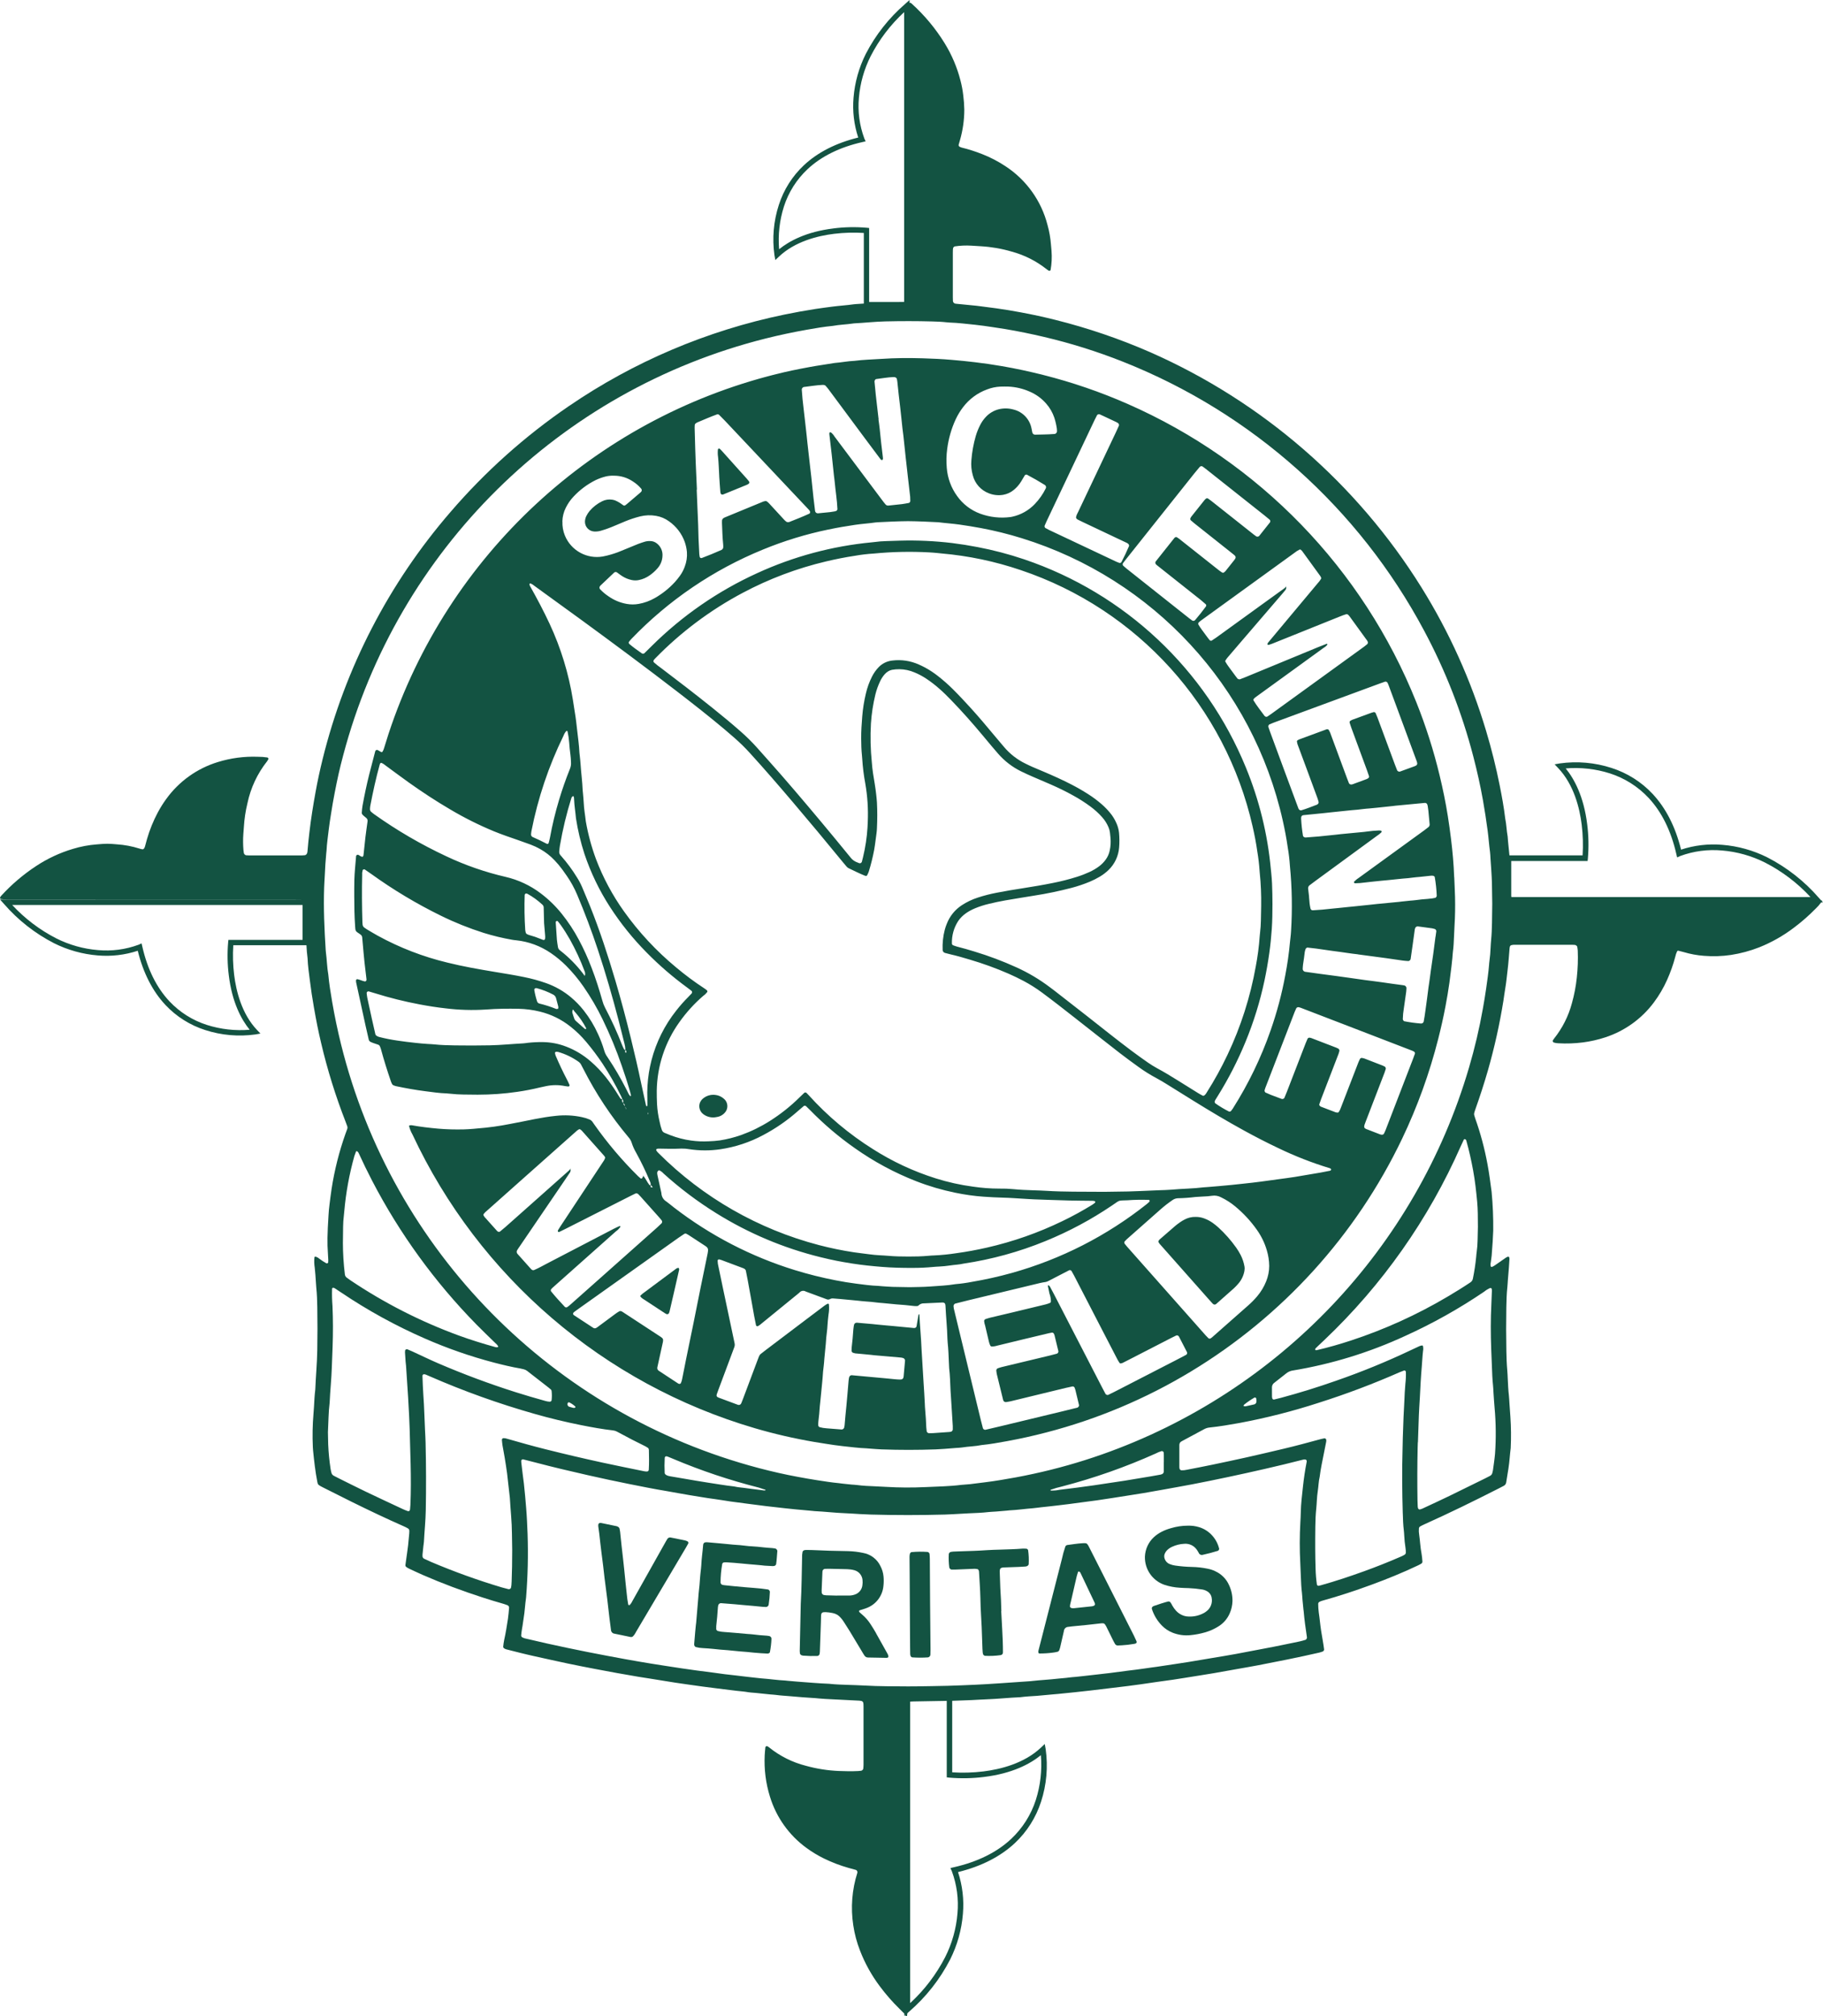 <?xml version="1.0" encoding="UTF-8"?><svg id="Layer_2" xmlns="http://www.w3.org/2000/svg" xmlns:xlink="http://www.w3.org/1999/xlink" viewBox="0 0 839.7 928.32"><defs><clipPath id="clippath"><rect width="839.7" height="928.32" style="fill:none;"/></clipPath></defs><g id="Layer_1-2"><g id="Group_770"><g style="clip-path:url(#clippath);"><g id="Group_767"><path id="Path_1236" d="m669.81,403.85c-.2-5.86-.74-11.69-1.45-17.51-.43-3.51-.92-7.02-1.47-10.51-.99-6.27-2.27-12.48-3.76-18.66-2.76-11.52-6.36-22.82-10.76-33.81-24.58-61.42-72.35-110.75-133.01-137.37-12.54-5.51-25.52-9.96-38.8-13.31-6.29-1.59-12.62-2.96-19-4.06-4.09-.71-8.21-1.3-12.34-1.8-3.64-.45-7.3-.8-10.95-1.11-4.38-.38-8.79-.58-13.19-.71-6.36-.19-12.72-.17-19.08.27-4.15.29-8.31.35-12.44.9-3.06.12-6.07.75-9.12.98-3.86.66-7.74,1.16-11.58,1.88-6.36,1.19-9.76,1.88-15.42,3.28-83.99,20.97-151.35,83.45-178.45,165.53-.72,2.2-1.39,4.42-2.08,6.64-.15.59-.4,1.15-.73,1.66-.13.22-.4.29-.62.17,0,0,0,0,0,0-.54-.29-1.07-.58-1.58-.9-.43-.19-.92,0-1.11.43-.02.04-.03.08-.04.12-.93,3.54-1.87,7.08-2.76,10.63-1.19,4.74-2.19,9.52-3.07,14.32-.18,1.08-.3,2.18-.36,3.27-.04.37.09.74.36,1,.18.16.34.35.52.51.37.32.76.62,1.13.93.5.38.75,1,.65,1.61-.33,2.42-.69,4.83-.98,7.26-.33,2.79-.6,5.58-.9,8.38-.03.12-.06.24-.12.35-.07.24-.32.38-.56.31-.24-.05-.46-.13-.67-.25-.32-.17-.61-.4-.93-.58-.39-.2-.86-.04-1.06.34-.03.05-.05.11-.06.17-.17,1.95-.35,3.89-.5,5.84-.13,1.7-.26,3.41-.3,5.12-.06,2.56-.06,5.13-.05,7.69.01,4.52.08,9.04.39,13.55.16,2.31.08,2.36,1.96,3.57.21.13.41.27.6.43.4.29.66.74.71,1.23.22,2.43.43,4.86.65,7.3.13,1.46.27,2.92.43,4.37.29,2.55.6,5.09.9,7.64.01.12-.01.24,0,.37-.06.36-.37.63-.74.64-1.2-.22-2.29-.83-3.49-1.05-.3-.05-.65.34-.61.71,0,.24.03.48.06.72,1.45,6.68,2.9,13.35,4.36,20.03.47,2.15.97,4.28,1.47,6.42.13.48.47.87.93,1.06.33.16.67.3,1.01.42.81.28,1.62.53,2.43.82.35.14.62.41.76.76.2.44.37.9.5,1.37,1.34,4.95,2.88,9.84,4.54,14.69.16.46.35.91.59,1.34.12.21.3.38.52.49.44.2.91.36,1.38.47,4.43.93,8.88,1.73,13.37,2.3,3.27.42,6.54.91,9.85,1.01.61.02,1.22.09,1.83.16,1.95.23,3.9.32,5.86.36,2.2.04,4.4.06,6.61.07,6.12,0,12.23-.43,18.28-1.32,3.52-.5,6.99-1.19,10.43-2.02.83-.2,1.67-.35,2.51-.54,3-.67,6.1-.69,9.1-.06.48.09.96.15,1.45.18.12-.01.24-.06.33-.14.2-.14.27-.4.16-.62-.34-.78-.69-1.56-1.09-2.32-1.93-3.68-3.7-7.43-5.32-11.25-.12-.34-.21-.69-.27-1.05-.08-.31.32-.67.69-.63.24,0,.48.03.72.07,3.42.97,6.65,2.52,9.54,4.59.41.28.74.65.98,1.07.4.75.8,1.51,1.19,2.27,5.71,11.23,12.68,21.76,20.79,31.41.66.73,1.15,1.59,1.44,2.52.52,1.63,1.23,3.19,2.1,4.66,2.29,4.18,4.36,8.47,6.2,12.86.14.34.28.68.39,1.03.09.33.09.68,0,1.01-.22.04-.44-.04-.58-.2-1.03-1.31-1.67-2.88-2.76-4.15-.14.31-.3.62-.44.93-.12.28-.45.41-.73.29-.04-.02-.08-.04-.12-.07-.37-.32-.76-.62-1.1-.96-7.4-7.3-14.13-15.25-20.12-23.74-.35-.5-.7-1.01-1.05-1.5-.3-.38-.7-.68-1.16-.87-1.12-.49-2.29-.86-3.49-1.1-3.95-.86-8.02-1.06-12.04-.61-3.29.33-6.55.87-9.79,1.5-3.72.73-7.43,1.52-11.15,2.2-5.04,1.01-10.13,1.72-15.25,2.11-.61.04-1.22.13-1.83.17-1.46.1-2.93.24-4.39.26-3.91.1-7.83,0-11.73-.33-4.14-.37-8.27-.85-12.36-1.59-.24-.02-.48,0-.72.04-.32.03-.45.19-.4.46.34,1.3.84,2.55,1.51,3.71,30.65,65.59,88.07,114.86,157.63,135.29,9.03,2.65,18.21,4.77,27.5,6.35,1.81.31,3.62.59,5.43.87,2.54.39,5.08.8,7.63,1.06,3.65.37,7.29.89,10.96,1.01.49.02.97.09,1.46.12,1.83.13,3.66.3,5.49.37,8.32.3,16.63.3,24.95,0,1.34-.05,2.69-.14,4.03-.24,1.83-.13,3.66-.29,5.49-.43.85-.07,1.72-.07,2.56-.21,3.02-.49,6.1-.51,9.1-1.12,3.9-.38,7.75-1.08,11.6-1.78,6.13-1.12,12.22-2.47,18.25-4.05,23.35-6.06,45.69-15.47,66.34-27.93,42.28-25.49,76.16-62.79,97.44-107.28,7.06-14.77,12.64-30.2,16.66-46.06,1.26-4.97,2.39-9.97,3.34-15,.68-3.59,1.3-7.21,1.8-10.83.33-2.42.62-4.84.92-7.26.17-1.33.31-2.67.43-4,.1-.97.12-1.95.25-2.92.31-2.31.42-4.62.51-6.94.07-1.71.13-3.42.24-5.12.28-4.39.34-8.79.24-13.18-.07-3.05-.26-6.1-.37-9.15m-31.9-90.04c.49-.1.98.13,1.21.58.16.33.31.66.43,1.01,1.11,2.97,2.21,5.94,3.31,8.92,3.17,8.58,6.34,17.16,9.52,25.74.19.45.32.92.39,1.4,0,.36-.17.7-.46.93-.21.12-.43.23-.65.33-2.29.84-4.59,1.68-6.88,2.51-.49.09-.98-.12-1.25-.54-.36-.91-.72-1.81-1.06-2.72-2.67-7.2-5.34-14.41-8.01-21.61-.25-.69-.55-1.35-.84-2.03-.16-.33-.52-.53-.89-.5-.35.11-.71.18-1.05.3-2.99,1.09-5.97,2.18-8.94,3.27-.22.1-.44.22-.64.35-.34.15-.54.51-.49.88.26.81.5,1.63.8,2.43,2.4,6.52,4.8,13.05,7.21,19.57.34.91.63,1.84.95,2.76.05.37-.12.73-.43.92-.21.13-.42.25-.64.35-2.17.81-4.35,1.62-6.53,2.41-.11.04-.24.04-.36.08-.49.1-.99-.09-1.27-.5-.32-.79-.64-1.59-.93-2.39-2.46-6.64-4.91-13.27-7.37-19.91-.23-.82-.58-1.6-1.04-2.32-.15-.2-.38-.32-.63-.31-.12-.01-.24,0-.35.03-4.24,1.56-8.48,3.12-12.72,4.69-.23.09-.44.21-.64.35-.21.13-.33.37-.31.62.1.72.3,1.43.6,2.1,1.26,3.43,2.55,6.86,3.82,10.29,1.69,4.58,3.38,9.15,5.07,13.73.21.57.35,1.16.51,1.75.02.37-.14.72-.43.94-.11.06-.19.17-.29.21-2.4.9-4.77,1.88-7.23,2.61-.49.1-.98-.13-1.21-.56-.05-.11-.13-.21-.17-.32-.13-.34-.25-.69-.38-1.03l-6.05-16.3c-2.68-7.26-4.67-12.63-6.65-18.01-.25-.69-.48-1.38-.72-2.07-.15-.47.03-.98.44-1.26.68-.28,1.35-.58,2.03-.83,16.39-6.04,32.77-12.08,49.16-18.12.69-.25,1.39-.46,2.08-.72m-40.39-60.26c.31-.2.63-.38.95-.54.21-.14.5-.11.67.08.19.15.37.31.54.49,2.81,3.85,5.61,7.7,8.4,11.57.13.2.25.42.35.64.11.22.1.49-.02.7-.44.73-.96,1.42-1.55,2.04-4.31,5.16-8.62,10.32-12.94,15.47-3.21,3.85-6.43,7.69-9.64,11.54-.27.24-.46.57-.53.92,0,.11.04.22.11.3.08.09.19.13.31.13.59-.16,1.17-.34,1.74-.56,10.44-4.19,20.87-8.38,31.3-12.58.9-.36,1.82-.71,2.75-.99.37-.08.75.02,1.02.28.18.16.35.34.49.54,2.73,3.75,5.46,7.51,8.18,11.27.13.21.24.42.34.64.08.35,0,.72-.23,1.01-.47.38-.94.78-1.43,1.14-14.26,10.33-28.52,20.66-42.78,30.98-.59.43-1.21.83-1.82,1.24-.32.19-.71.17-1.01-.05-.09-.08-.22-.13-.29-.22-1.73-2.36-3.58-4.64-5.09-7.15-.12-.22-.09-.5.08-.68.39-.47.86-.87,1.38-1.19,5.44-3.94,10.89-7.89,16.33-11.83,4.85-3.51,9.7-7.03,14.55-10.55.64-.36,1.2-.84,1.65-1.41.08-.13.04-.3-.09-.38-.06-.04-.13-.05-.2-.04-1.26.48-2.51.96-3.76,1.47-11.19,4.62-22.37,9.23-33.56,13.85-.9.37-1.82.71-2.73,1.06-.37,0-.73-.1-1.02-.32-.66-.88-1.35-1.73-1.98-2.64-1.19-1.7-2.55-3.28-3.57-5.1-.14-.21-.14-.48.02-.69.28-.4.53-.82.84-1.19,2.3-2.69,4.61-5.39,6.92-8.08,6.13-7.14,12.27-14.27,18.4-21.41.48-.56.94-1.13,1.41-1.69.36-.42.48-1,.3-1.53l.17-.04c-.05-.03-.1-.06-.14-.09l-.03.09s0-.02-.01-.03c-.24.35-.54.66-.9.89-4.16,3.01-8.33,6.01-12.49,9.02-6.24,4.52-12.48,9.04-18.72,13.55-.69.5-1.42.95-2.13,1.42-.34.15-.74.04-.97-.26-.53-.67-1.07-1.33-1.56-2.03-1.2-1.69-2.53-3.29-3.58-5.09-.14-.34-.09-.73.15-1.01.28-.24.55-.49.84-.71.59-.44,1.18-.87,1.78-1.3l38.03-27.53c1.59-1.15,3.16-2.31,4.75-3.44m-44.89-38.67c.35-.35.91-.4,1.32-.11.49.36.99.72,1.46,1.1,4.03,3.19,8.05,6.37,12.07,9.57,4.98,3.95,9.96,7.9,14.94,11.84.77.61,1.51,1.24,2.26,1.86.42.29.54.86.27,1.3-1.67,2.11-3.34,4.21-5.01,6.31-.37.33-.91.4-1.34.16-.39-.29-.8-.57-1.18-.87-3.64-2.88-7.28-5.77-10.91-8.65-2.87-2.28-5.75-4.56-8.63-6.83-.48-.38-.99-.72-1.48-1.07-.33-.18-.73-.14-1.02.1-.17.17-.37.33-.52.51-2.06,2.58-4.12,5.15-6.17,7.74-.14.2-.26.41-.38.63-.16.33-.12.72.11,1.01.56.47,1.1.97,1.67,1.42,5.46,4.33,10.91,8.67,16.37,12.99.67.53,1.34,1.07,2,1.61.82.67.87,1.27.14,2.18-1.21,1.54-2.42,3.07-3.65,4.59-.33.51-.76.95-1.27,1.3-.11.05-.22.08-.33.11-.12,0-.24-.02-.36-.06-.51-.33-1.03-.65-1.5-1.03-4.51-3.56-9.01-7.13-13.51-10.7-1.63-1.29-3.26-2.58-4.89-3.87-.29-.23-.6-.42-.91-.62-.3-.22-.7-.22-1,0-.1.08-.19.16-.27.24-2.89,3.63-5.78,7.27-8.66,10.9-.22.44-.13.97.23,1.32.19.16.37.32.56.47.58.46,1.16.91,1.72,1.37,6.13,4.86,12.26,9.72,18.39,14.58.76.61,1.48,1.27,2.22,1.91.24.28.27.68.07.99-1.59,2.17-3.26,4.27-5.01,6.31-.35.37-.9.44-1.33.17-.49-.36-.99-.72-1.47-1.1-2.88-2.28-5.75-4.55-8.62-6.83-6.7-5.32-13.41-10.63-20.11-15.95-.58-.45-1.1-.96-1.65-1.44-.22-.3-.24-.69-.07-1.01.37-.48.72-.98,1.11-1.46,10.57-13.29,21.15-26.58,31.73-39.86.84-1.05,1.71-2.07,2.57-3.1m-47.3-23.82c.29-.4.83-.55,1.29-.34.67.31,1.34.61,2,.92,1.88.88,3.76,1.77,5.64,2.65.22.1.42.26.63.37.43.25.64.76.51,1.24-.45,1-.9,2.01-1.37,3-5.81,12.24-11.61,24.49-17.41,36.73-.44.73-.77,1.53-.96,2.36-.06.24.01.5.18.68.16.18.34.34.55.47.76.39,1.53.76,2.31,1.13,6.63,3.14,13.26,6.27,19.89,9.41.47.15.89.42,1.23.77.13.2.22.41.26.64.01.12,0,.25-.07.36-1.05,2.47-2.2,4.89-3.45,7.27-.12.22-.34.37-.59.4-.11.02-.23.03-.35,0-.46-.17-.92-.34-1.36-.54-10.39-4.9-20.78-9.8-31.17-14.71-.55-.26-1.07-.58-1.61-.87-.26-.25-.39-.62-.32-.98.29-.67.57-1.35.88-2.01,7.37-15.55,14.75-31.11,22.13-46.66.37-.77.76-1.53,1.16-2.29m-69.03,15.58c.6-4.73,1.92-9.34,3.92-13.67.93-1.99,2.08-3.88,3.42-5.63,2.83-3.72,6.67-6.55,11.07-8.14,1.94-.75,3.99-1.18,6.07-1.28,1.22-.03,2.45-.05,3.67-.01,3.43.15,6.8.95,9.93,2.35,2.93,1.26,5.54,3.18,7.61,5.6,1.61,1.85,2.84,3.99,3.63,6.31.53,1.63.92,3.29,1.17,4.98.06.36.05.73.07,1.09.12.7-.35,1.36-1.05,1.48-.06,0-.11.02-.17.02-.85.06-1.71.11-2.56.15-.73.03-1.47.05-2.2.07h0c-1.35.04-2.69.07-4.04.09-.63.04-1.2-.39-1.33-1-.13-.6-.22-1.2-.36-1.79-.8-4.33-4.08-7.78-8.37-8.8-2.25-.63-4.64-.65-6.9-.06-2.14.57-4.08,1.72-5.62,3.32-1.11,1.14-2.04,2.44-2.76,3.86-.84,1.63-1.52,3.33-2.04,5.09-1.05,3.64-1.73,7.37-2.02,11.14-.21,2.32,0,4.66.64,6.9.96,3.87,3.78,7.01,7.53,8.39,2.07.8,4.31,1.02,6.49.65,1.82-.32,3.52-1.11,4.93-2.3,1.32-1.09,2.45-2.4,3.34-3.86.58-.93,1.12-1.89,1.68-2.83.24-.28.62-.39.97-.28,2.81,1.48,5.56,3.06,8.26,4.74.54.34.72,1.04.41,1.6-1.3,2.63-3,5.05-5.03,7.17-2.8,2.94-6.42,4.98-10.39,5.84-.24.06-.48.11-.72.14-4.75.64-9.58.12-14.08-1.54-4.28-1.58-7.97-4.41-10.61-8.13-2.74-3.78-4.38-8.24-4.75-12.89-.26-2.92-.2-5.86.19-8.77m-4.06,33.74c3.27.43,6.57.62,9.84,1.09s6.52.99,9.77,1.6c6.37,1.19,12.66,2.75,18.85,4.68,60.49,18.74,106.33,68.33,120.17,130.02.91,4.05,1.69,8.13,2.27,12.23.5,2.89.84,5.8,1.03,8.72.97,9.97,1.14,20,.51,29.99-.04.98-.16,1.95-.26,2.92-.07.73-.18,1.45-.24,2.18-.46,5.1-1.19,10.18-2.16,15.21-1.6,8.64-3.87,17.15-6.78,25.44-4.39,12.57-10.21,24.6-17.34,35.85-.26.41-.57.79-.87,1.18-.24.27-.63.37-.97.24-2.18-1.1-4.28-2.36-6.27-3.76-.26-.26-.35-.64-.25-1,.12-.21.19-.45.32-.66.38-.63.78-1.24,1.16-1.86,4.9-7.88,9.14-16.16,12.67-24.75,3.77-9.14,6.7-18.61,8.76-28.28.88-4.18,1.62-8.39,2.21-12.61.53-3.75.9-7.52,1.16-11.29.26-3.77.28-7.56.3-11.35.02-3.17-.09-6.35-.2-9.52-.05-1.59-.23-3.16-.36-4.74-.05-.61-.13-1.21-.19-1.82-1.48-16.07-5.35-31.82-11.49-46.75-18.5-45.21-55.73-80.18-102.06-95.86-7.06-2.39-14.29-4.29-21.61-5.68-3.85-.74-7.71-1.35-11.59-1.84-8.02-.96-16.1-1.33-24.17-1.1-2.08.05-4.16.13-6.23.2-1.83.04-3.67.19-5.48.44-.36.05-.72.09-1.09.12-18.3,1.73-36.17,6.53-52.87,14.2-18.07,8.23-34.54,19.6-48.62,33.59-1.13,1.12-2.26,2.23-3.4,3.34-.31.21-.7.23-1.03.07-2.01-1.39-3.99-2.82-5.86-4.39-.27-.26-.34-.66-.16-.99.39-.47.76-.96,1.18-1.39,17.08-17.77,37.7-31.77,60.54-41.09,9.72-4,19.8-7.09,30.1-9.22,5.01-1.03,7.63-1.44,12.27-2.16,3.15-.48,6.33-.64,9.47-1.11.36-.05.73-.07,1.1-.09,4.64-.23,9.28-.46,13.91-.5,4.67.04,9.31.27,13.96.5m83.2,142.88c-.17-1.46-.56-2.88-1.16-4.22-.77-1.8-1.8-3.48-3.07-4.97-1.17-1.41-2.46-2.72-3.85-3.92-1.85-1.6-3.81-3.07-5.87-4.39-2.56-1.66-5.21-3.19-7.93-4.59-4.13-2.13-8.36-4.04-12.64-5.85-1.8-.76-3.61-1.51-5.4-2.29-1.01-.43-1.99-.93-2.99-1.41-3.88-1.85-7.31-4.51-10.08-7.79-1.42-1.68-2.85-3.35-4.26-5.05-3.67-4.42-7.37-8.81-11.24-13.06-2.63-2.88-5.3-5.75-8.08-8.51-2.17-2.15-4.47-4.17-6.88-6.05-1.83-1.43-3.77-2.72-5.81-3.83-.97-.52-1.96-1-2.96-1.44-3.82-1.71-8.03-2.35-12.18-1.83-2.33.24-4.52,1.27-6.18,2.93-1.29,1.31-2.36,2.81-3.19,4.45-1.27,2.51-2.23,5.16-2.85,7.9-.82,3.45-1.38,6.95-1.66,10.48-.28,3.41-.51,6.82-.48,10.24.02,2.57.08,5.13.35,7.68.05.49.09.97.12,1.46.24,3.9.72,7.78,1.44,11.62,1,5.78,1.37,11.65,1.12,17.51-.03.85-.11,1.71-.12,2.56-.28,4.63-.98,9.23-2.07,13.74-.19.71-.35,1.42-.54,2.13-.17.46-.65.74-1.13.65-.45-.19-.91-.36-1.36-.55-1.02-.42-1.92-1.1-2.6-1.96-2.46-3.04-4.95-6.06-7.44-9.07-8.1-9.79-16.28-19.52-24.63-29.11-3.69-4.24-7.46-8.41-11.19-12.62-2.37-2.64-4.9-5.13-7.57-7.46-4.22-3.72-8.56-7.29-12.95-10.81-7.72-6.2-15.57-12.23-23.47-18.21-1.2-.84-2.35-1.75-3.44-2.72-.25-.28-.28-.68-.09-.99.08-.09.13-.21.21-.3.16-.18.33-.36.5-.54,11.8-12.1,25.41-22.29,40.35-30.21,12.1-6.43,24.98-11.28,38.33-14.44,4.41-1.04,8.84-1.93,13.31-2.6,2.89-.51,5.81-.86,8.74-1.03,8.41-.81,16.86-.99,25.29-.54,1.34.04,2.68.2,4.02.31.61.05,1.22.14,1.82.19,12.44,1.08,24.7,3.66,36.52,7.68,53.81,18.08,94.29,62.85,106.8,118.13.87,3.81,1.61,7.65,2.15,11.52.49,2.89.83,5.8,1.03,8.73.01.37.04.73.09,1.09.52,5.05.73,10.13.65,15.21-.04,1.86-.07,4.3-.13,6.74-.03,1.83-.16,3.66-.38,5.48-.08.6-.14,1.21-.18,1.82-.32,4.63-.93,9.23-1.8,13.79-2.51,14.08-6.89,27.76-13.02,40.68-2.82,5.96-6.01,11.74-9.54,17.31-.27.55-.65,1.03-1.13,1.42-.2.14-.44.19-.68.13-.77-.38-1.51-.8-2.24-1.25-3.12-1.93-6.23-3.87-9.34-5.82-3.11-1.94-6.24-3.85-9.47-5.58-1.5-.82-2.96-1.72-4.36-2.7-2.5-1.74-4.98-3.53-7.44-5.36-6.85-5.13-13.52-10.49-20.25-15.78-5.09-4-10.22-7.97-15.33-11.95-.67-.53-1.37-1.02-2.05-1.54-4.78-3.62-9.95-6.69-15.42-9.16-6.23-2.83-12.65-5.25-19.2-7.23-2.69-.83-5.39-1.61-8.11-2.3-.59-.14-1.16-.39-1.73-.58-.36-.11-.62-.43-.65-.8-.12-3.68.89-7.32,2.89-10.41.98-1.41,2.2-2.63,3.61-3.61,1.31-.9,2.72-1.66,4.19-2.26,2.04-.84,4.13-1.51,6.28-2.02,2.49-.61,5.01-1.14,7.53-1.59,4.45-.79,8.93-1.46,13.39-2.21,5.8-.9,11.55-2.1,17.23-3.58,2.84-.75,5.62-1.69,8.33-2.81,1.58-.66,3.11-1.43,4.59-2.3,1.48-.87,2.85-1.91,4.08-3.09,2.85-2.74,4.59-6.43,4.9-10.37.19-2.31.17-4.64-.05-6.95m-145.33-205.11c2.91-.33,5.81-.85,8.74-.98.24-.02.48,0,.72.05.24.04.46.13.65.29.5.54.97,1.1,1.41,1.68,5.68,7.64,11.36,15.29,17.03,22.94,2.33,3.14,4.67,6.26,7.02,9.39.16.19.41.28.66.22.1-.01.2-.06.26-.14.13-.34.16-.72.07-1.08-.54-4.36-1.04-8.72-1.46-13.09-.14-1.46-.38-2.9-.57-4.35h.07c-.43-3.76-.88-7.52-1.3-11.28-.23-2.06-.41-4.13-.6-6.19-.04-.41.4-1.09.74-1.13,2.67-.31,5.31-.83,8.01-.92.24,0,.48.05.72.07.35.11.64.36.81.68.09.48.21.95.25,1.44.38,4.01.87,8,1.34,12,.38,3.15.66,6.31,1.01,9.46.13,1.21.32,2.42.46,3.63.34,3.15.67,6.31,1,9.46.09.85.2,1.7.29,2.55.14,1.21.27,2.42.41,3.64.11.97.21,1.94.32,2.91.12,1.09.26,2.18.38,3.27.15,1.33.3,2.67.46,4,.21,1.33.31,2.67.29,4.01-.04.36-.27.67-.6.83-1.08.19-2.16.43-3.25.56-2.06.25-4.13.45-6.2.66-.5.07-.99-.12-1.32-.49-.56-.64-1.09-1.32-1.59-2-7.32-9.77-14.64-19.55-21.96-29.32-.43-.74-1-1.39-1.68-1.91-.11-.04-.23-.05-.35-.02-.1.02-.24.08-.26.14-.07.23-.09.48-.08.72.36,3.15.75,6.3,1.1,9.45s.66,6.31,1,9.46c.1.97.27,1.93.35,2.91.38,4.25,1.1,8.47,1.28,12.74-.05.36-.29.67-.63.82-.24.06-.46.16-.7.2-.72.12-1.45.25-2.17.33-1.82.19-3.65.36-5.47.54-.63.04-1.19-.39-1.32-1.01-.25-2.06-.52-4.11-.75-6.17-.35-3.15-.66-6.31-.99-9.46-.08-.72-.17-1.45-.25-2.18-.14-1.21-.28-2.42-.42-3.64-.12-1.09-.25-2.18-.37-3.27-.11-.97-.22-1.94-.33-2.91-.15-1.33-.31-2.67-.45-4-.11-.97-.2-1.94-.3-2.91-.12-1.09-.24-2.18-.36-3.27-.12-1.09-.25-2.18-.37-3.27-.14-1.21-.28-2.42-.42-3.64-.1-.85-.19-1.7-.29-2.55-.16-1.45-.35-2.91-.49-4.36s-.24-2.92-.35-4.38c.04-.49.35-.92.8-1.11m-50.1,17.6c0-.37.19-.72.51-.92.2-.14.4-.28.61-.39,3.05-1.26,6.05-2.61,9.16-3.72.36-.11.76,0,1.01.28.88.85,1.73,1.71,2.57,2.6,9.8,10.39,19.6,20.78,29.4,31.17,3.01,3.2,6.03,6.39,9.05,9.59.37.32.66.73.83,1.18.02.23-.02.47-.12.68-.06.11-.16.19-.28.23-2.99,1.39-6.06,2.58-9.12,3.8-.23.08-.48.12-.72.1-.24,0-.48-.06-.69-.19-.39-.29-.75-.62-1.08-.98-2.24-2.42-4.46-4.85-6.7-7.27-.32-.36-.68-.7-1.06-1-.29-.24-.67-.33-1.03-.24-.24.04-.48.1-.71.17-5.98,2.46-11.97,4.93-17.95,7.4-.11.05-.22.12-.32.19-.44.23-.74.66-.8,1.15-.03.36-.04.73-.02,1.1.14,3.29.21,6.58.55,9.86.05.49.06.97.03,1.46-.04.37-.23.7-.51.93-.09.08-.19.15-.3.21-3.02,1.33-6.05,2.61-9.14,3.75-.37.07-.73-.13-.87-.47-.08-.48-.18-.96-.21-1.44-.13-2.31-.25-4.63-.34-6.94-.08-2.19-.1-4.39-.18-6.58-.1-2.68-.23-5.36-.34-8.04-.11-2.68-.22-5.36-.33-8.04h.1c-.18-4.14-.37-8.29-.55-12.43-.09-2.07-.16-4.14-.22-6.22-.1-3.05-.18-6.1-.26-9.14-.03-.61-.02-1.22.03-1.82m-60.98,44.31c.05-2.21.59-4.38,1.58-6.35.92-1.87,2.11-3.59,3.53-5.1,2.92-3.14,6.38-5.73,10.22-7.64,1.54-.74,3.16-1.31,4.83-1.72,1.25-.27,2.53-.37,3.8-.31,3.03.02,5.98.93,8.49,2.62,1.45.91,2.76,2.04,3.87,3.35.39.46.34,1.15-.12,1.54-.02.02-.04.03-.06.05-.09.08-.17.17-.26.25-2.04,1.75-4.08,3.5-6.14,5.23-1.23,1.03-1.25.87-2.21.21-.97-.74-2.03-1.36-3.15-1.84-.46-.17-.93-.3-1.41-.37-1.58-.24-3.2,0-4.63.72-2.2,1.08-4.16,2.59-5.76,4.45-.63.75-1.16,1.57-1.58,2.45-.36.78-.56,1.62-.59,2.47-.04,2.43,1.87,4.46,4.31,4.57.98.04,1.96-.06,2.9-.32,2.23-.64,4.42-1.43,6.55-2.36,1.68-.72,3.37-1.44,5.07-2.13,2.15-.87,4.36-1.59,6.62-2.16,2.38-.58,4.86-.67,7.28-.25,2.18.36,4.25,1.24,6.03,2.55,3.32,2.34,5.84,5.65,7.21,9.47.52,1.5.86,3.06,1,4.64.17,2.32-.18,4.65-1.03,6.82-.54,1.49-1.29,2.9-2.23,4.18-.71.99-1.48,1.94-2.3,2.85-2.65,2.89-5.74,5.35-9.14,7.3-2.33,1.35-4.88,2.28-7.54,2.75-1.81.32-3.66.32-5.47,0-3.02-.53-5.89-1.72-8.4-3.49-1.43-.95-2.74-2.05-3.92-3.3-.32-.38-.34-.92-.06-1.33.08-.09.13-.21.22-.29,2.13-2.02,4.25-4.04,6.38-6.05.39-.32.95-.32,1.34,0,.69.5,1.37,1.03,2.08,1.5,1.42.96,3.02,1.63,4.7,1.97,1.08.22,2.2.22,3.27-.01,1.8-.37,3.5-1.12,5-2.19,1.3-.91,2.49-1.98,3.53-3.18,1.41-1.56,2.22-3.56,2.31-5.65.18-2.24-.78-4.42-2.55-5.81-.86-.7-1.93-1.1-3.03-1.12-.86-.04-1.71.06-2.54.29-1.05.33-2.1.66-3.12,1.06-2.16.85-4.3,1.75-6.44,2.64-1.9.84-3.85,1.56-5.84,2.15-1.29.39-2.59.71-3.91.96-7.4,1.31-14.7-2.72-17.53-9.66-.83-2.04-1.21-4.24-1.12-6.45m-88.64,132.38c.01-.49.06-.97.14-1.46,1.21-6.35,2.6-12.66,4.31-18.9.06-.24.16-.46.29-.67.16-.18.42-.24.64-.14.56.24,1.08.57,1.54.97,3.64,2.67,7.26,5.38,10.94,8.01,6.17,4.39,12.5,8.55,19.04,12.38,6.51,3.87,13.3,7.26,20.3,10.15,3.62,1.47,7.32,2.74,11.02,4.01,1.96.68,3.91,1.39,5.86,2.1,1.49.56,2.93,1.24,4.31,2.02,2.45,1.38,4.68,3.12,6.62,5.17,1.27,1.32,2.45,2.73,3.53,4.2.72.98,1.42,1.98,2.12,2.99,1.88,2.71,3.47,5.6,4.75,8.64,3.52,8.32,6.7,16.76,9.54,25.33,3.58,10.77,6.72,21.66,9.58,32.64.92,3.54,1.78,7.09,2.69,10.64.25.93.4,1.88.42,2.84-.24.04-.47,0-.56-.16-.34-.64-.66-1.3-.93-1.98-2.3-5.91-4.94-11.69-7.9-17.31-.5-.98-.9-2-1.18-3.06-1.46-5.16-3.07-10.28-5.01-15.29-1.69-4.45-3.66-8.78-5.91-12.98-2.24-4.2-4.87-8.19-7.85-11.9-2.83-3.53-6.09-6.69-9.71-9.41-4.79-3.62-10.29-6.2-16.15-7.55-9.41-2.18-18.56-5.36-27.29-9.48-11.63-5.44-22.74-11.91-33.2-19.35-.5-.35-.96-.75-1.43-1.14-.37-.32-.56-.81-.51-1.31m74.18,11.67c.05-.48.07-.98.17-1.45,2.98-15.22,7.94-29.97,14.76-43.9.29-.81.72-1.55,1.29-2.19.1-.07.23-.09.35-.06.1.03.18.1.22.2.38,1.66.63,3.35.76,5.05.14,1.95.32,3.89.59,5.82.14.97.17,1.94.2,2.35.04.69.04.81.05.93.09,1.09-.09,2.19-.52,3.21-1.87,4.64-3.52,9.35-4.96,14.15-1.72,5.72-3.13,11.53-4.2,17.41-.14.84-.4,1.66-.61,2.49-.11.33-.47.51-.8.39-.02,0-.04-.02-.06-.03-2.17-1.12-4.35-2.2-6.6-3.16-.43-.24-.68-.71-.64-1.2m43.47,99.31c.27.22.42.55.4.89,0,.11,0,.27-.07.31-.24.16-.38.04-.43-.29-.08-.31-.04-.63.1-.91m-18.63-33.95l-.06-.08h.03s.02.05.03.08m-.1-.14c-2.76-3.8-5.96-7.24-9.55-10.27-.64-.56-1.31-1.09-1.99-1.61-.48-.38-.78-.95-.84-1.56-.16-1.08-.37-2.16-.46-3.25-.21-2.67-.37-5.34-.54-8.01-.01-.24.13-.47.35-.56.22-.13.5-.07.65.14.46.57.93,1.13,1.35,1.72,1.48,2.09,2.84,4.25,4.11,6.47,2.68,4.78,4.98,9.76,6.89,14.89.27.66.27,1.39.02,2.05m-18.29-17.01c-.13.34-.49.52-.84.42-.46-.17-.91-.33-1.36-.52-1.57-.66-3.18-1.21-4.83-1.65-.47-.13-.92-.31-1.35-.54-.21-.12-.38-.31-.46-.54-.15-.46-.25-.94-.29-1.42-.35-5.34-.43-10.69-.25-16.03.03-.4.38-.71.78-.68.09,0,.18.03.26.06.11.05.23.08.34.14,2.45,1.36,4.72,3.01,6.77,4.92.37.33.59.79.61,1.28.03.85.04,1.7.06,2.55.04,1.59.08,3.16.12,4.68.16,1.88.33,3.69.47,5.51.08.6.07,1.21-.03,1.81m34.71,73.42c-.62-.91-1.18-1.85-1.77-2.78-1.55-2.49-3.25-4.88-5.07-7.17-2.06-2.58-4.35-4.96-6.85-7.12-3.31-2.9-7.12-5.2-11.23-6.78-3.42-1.33-7.06-2.04-10.73-2.1-2.32-.03-4.65.08-6.95.33-.72.08-1.45.23-2.18.26-5.13.26-10.24.8-15.37.9-5.38.1-10.76.12-16.13.03-3.18-.05-6.36-.13-9.52-.47-.97-.1-1.95-.14-2.93-.19-1.95-.11-3.9-.31-5.84-.52-2.67-.29-5.35-.61-8-1.01-2.9-.41-5.78-.98-8.62-1.71-.35-.11-.68-.26-1-.45-.33-.16-.58-.46-.68-.82-.56-2.37-1.09-4.75-1.62-7.13-.71-3.21-1.42-6.43-2.1-9.65-.14-.71-.2-1.44-.29-2.17.02-.44.41-.79.85-.76.05,0,.1.01.15.02.94.28,1.88.54,2.81.84,6.76,2.12,13.64,3.83,20.6,5.14,3.96.75,7.95,1.38,11.95,1.82,6.19.77,12.44.95,18.66.54,5-.39,10.01-.43,15.03-.34,3.3.08,6.58.52,9.79,1.31,5.12,1.25,9.91,3.6,14.03,6.88,2.69,2.11,5.15,4.51,7.33,7.14,2.67,3.18,5.17,6.5,7.47,9.95,3.15,4.79,6,9.78,8.51,14.93.21.43.39.88.58,1.32-.32.14-.69.04-.89-.25m-28.67-41.22l.14.02c-.16.16-.2.15-.14-.02m-.04-.07c-.21.05-.42.09-.63.12-.12,0-.24-.02-.35-.08-2.48-1-5.03-1.82-7.63-2.44-.48-.12-.87-.48-1.03-.95-.57-1.73-1-3.49-1.3-5.29-.05-.42.25-.8.67-.86.07,0,.14,0,.21,0,.12.02.24.01.36.05,2.58.69,5.09,1.67,7.45,2.92.66.33,1.15.93,1.34,1.65.36,1.29.68,2.58,1.02,3.87.07.34.04.68-.09,1m6.91.32c.37.62.81,1.19,1.32,1.7,1.83,2.13,3.41,4.45,4.71,6.94.03.1,0,.21-.06.29-.08.08-.18.12-.29.12-.12-.01-.24-.06-.33-.14-1.37-1.21-2.75-2.41-4.11-3.64-.28-.24-.49-.54-.63-.88-.34-.91-.65-1.84-.91-2.77-.15-.56-.04-1.16.3-1.62m-.33.3s.04-.09.07-.13c.06-.05.12-.09.18-.13l-.25.25m23.03,40.95c.4.53.51,1.23.28,1.86-.11-.19-.23-.38-.32-.58-.2-.41-.19-.89.04-1.28m1.68,5.19v-.08.07h0m0-.33v.02c-.06-.45-.21-.89-.45-1.28.37.3.55.79.45,1.26m-.61-1.73c0,.05-.01.11-.02.16l-.7-1.29c.5.1.82.59.72,1.09,0,.01,0,.02,0,.04m2.78-4.44s-.19,0-.24-.06c-.25-.26-.48-.55-.67-.87-.41-.75-.75-1.53-1.14-2.29-2.55-5.01-5.39-9.86-8.52-14.53-.14-.2-.27-.41-.41-.61-.55-.81-.96-1.7-1.22-2.64-.76-2.58-1.71-5.09-2.83-7.53-1.75-3.9-3.98-7.57-6.63-10.94-1.74-2.21-3.71-4.23-5.86-6.04-3.38-2.83-7.24-5.03-11.4-6.51-3.34-1.18-6.77-2.12-10.24-2.81-4.43-.91-8.9-1.62-13.36-2.36-7.35-1.22-14.7-2.5-21.94-4.3-11.19-2.69-21.96-6.85-32.05-12.38-1.71-.95-3.38-1.96-5.06-2.96-.42-.25-.82-.53-1.21-.83-.39-.3-.64-.75-.71-1.24-.05-.36-.08-.73-.09-1.09-.22-7.32-.29-14.65-.11-21.97-.05-.73.04-1.46.25-2.16.07-.16.38-.25.59-.32.12-.03.25,0,.35.07,1.01.69,2.02,1.37,3.01,2.08,10.12,7.29,20.83,13.71,32.04,19.2,6.36,3.13,12.95,5.77,19.71,7.92,4.32,1.34,8.72,2.4,13.17,3.18.6.11,1.21.17,1.82.23,5.74.6,11.24,2.64,15.99,5.91,2.53,1.72,4.88,3.68,7.04,5.84,2.93,2.95,5.59,6.15,7.96,9.57,3.34,4.82,6.3,9.89,8.85,15.17,3.36,6.92,6.3,14.03,8.79,21.3.76,2.19,1.48,4.39,2,5.94.9,2.99,1.72,5.29,2.25,7.67.02.1-.07.23-.14.32m8.08,8.45c-.05-.06-.13-.11-.14-.18-.03-.11-.04-.22-.03-.33.02-.11.04-.21.08-.31.05.06.15.11.15.17,0,.22-.03.43-.05.64m.29-19.16c-.62,3.98-.86,8.02-.7,12.05.02.98.02,1.95.01,2.93,0,.32-.16.47-.35.42-.1-.03-.24-.12-.26-.21-.76-3.46-1.53-6.91-2.26-10.37-1.45-6.92-3.05-13.82-4.74-20.7-2.18-8.89-4.53-17.74-7.12-26.52-3.42-11.59-7.18-23.08-11.67-34.3-1.18-2.95-2.46-5.85-3.67-8.79-.67-1.57-1.47-3.09-2.4-4.53-2.11-3.44-4.51-6.69-7.18-9.71-.16-.18-.33-.36-.48-.55-.38-.48-.55-1.1-.47-1.72.09-.85.16-1.71.31-2.55,1.27-7.46,3.05-14.83,5.31-22.05.13-.33.38-.61.69-.77.1.02.27,0,.3.06.18.45.26.94.23,1.43.11,2.93.62,5.83.87,8.75.86,5.55,2.17,11.02,3.9,16.36,2.88,8.58,6.81,16.76,11.72,24.36,4.91,7.6,10.6,14.67,16.97,21.1,5.75,5.84,11.96,11.2,18.58,16.04.69.5,1.36,1.03,2.04,1.55.35.33.37.88.04,1.24-.01.01-.03.03-.04.04-.51.53-1,1.07-1.52,1.59-1.99,1.99-3.85,4.1-5.58,6.32-5.32,6.73-9.18,14.49-11.33,22.79-.49,1.89-.87,3.81-1.2,5.73m205.54,59.82c-.36.32-.75.62-1.16.89-4.47,2.77-9.08,5.3-13.81,7.58-11.11,5.4-22.81,9.51-34.86,12.25-4.65,1.05-9.34,1.93-14.06,2.57-3.38.53-6.8.87-10.22,1.03-.86.02-1.71.08-2.56.16-3.17.3-6.35.36-9.21.35-3.38,0-6.44-.06-9.48-.34-1.22-.11-2.44-.16-3.66-.23-1.71-.1-3.41-.24-5.11-.48-2.3-.32-4.61-.56-6.91-.9-5.44-.82-10.83-1.93-16.15-3.32-27.96-7.31-53.47-21.92-73.89-42.33-.46-.4-.85-.88-1.13-1.42.11-.19.18-.51.33-.56.35-.1.72-.14,1.08-.12,3.43.1,6.85.13,10.27-.02,1.22-.03,2.45.07,3.65.29,4.72.72,9.53.72,14.25.03,6.91-1.02,13.59-3.23,19.74-6.53,5.74-3.03,11.09-6.73,15.95-11.03.92-.8,1.85-1.59,2.78-2.38.33-.17.72-.14,1.01.09.61.59,1.23,1.18,1.83,1.79,6.32,6.48,13.23,12.36,20.64,17.55,8.79,6.22,18.31,11.34,28.34,15.25,5.81,2.26,11.81,4.02,17.92,5.27,4.31.9,8.68,1.52,13.07,1.83,3.05.2,6.1.38,9.16.45,3.06.07,6.11.32,9.16.49,1.71.1,3.42.23,5.13.29,5.26.19,10.51.38,15.77.52,3.55.09,7.09.1,10.64.14.49-.04.98.04,1.43.22.08.04.11.2.12.31s0,.26-.05.31m7.84,1.27c3.83-2.58,2.53-2.16,7.08-2.35,3.29-.24,6.59-.3,9.89-.17.21.01.31.31.29.57-.01.12-.07.24-.16.33-.35.34-.71.67-1.09.97-18.43,14.65-39.61,25.46-62.3,31.79-6.01,1.67-12.1,3.03-18.24,4.07-2.52.49-5.07.85-7.63,1.06-3.87.67-7.79.79-11.69,1.09-3.41.26-6.84.23-9.37.31-3.23-.06-5.55-.07-7.87-.14-1.59-.05-3.18-.19-4.76-.29-.61-.04-1.22-.14-1.83-.16-3.43-.11-6.82-.6-10.22-1.03-3.15-.4-6.29-.92-9.41-1.53-6.36-1.23-12.65-2.8-18.85-4.71-20.15-6.21-39.02-15.99-55.71-28.86-1.16-.89-2.27-1.87-3.46-2.72-1.39-.82-2.26-2.31-2.3-3.92-.61-2.74-1.22-5.48-1.81-8.22-.08-.36-.12-.72-.12-1.09.02-.37.19-.71.47-.95.17-.18.43-.24.66-.13.65.34,1.24.79,1.72,1.34,7.53,6.82,15.65,12.94,24.28,18.3,14.86,9.27,31.1,16.12,48.11,20.3,5.75,1.41,9.1,2.05,14.74,2.94,4.48.71,8.97,1.15,13.48,1.52,4.77.39,9.53.49,14.31.47,3.06.01,6.12-.13,9.16-.42.97-.11,1.95-.14,2.93-.2,1.71-.1,3.41-.24,5.11-.51,2.05-.32,4.14-.36,6.18-.85,12.95-1.93,25.62-5.42,37.74-10.39,10.76-4.39,21.02-9.88,30.64-16.4m-211.6-7.56c-.05-.1-.06-.21-.02-.31.02.1.03.21.02.31m.06-.76s0-.03,0-.04l.03.02s-.01.02-.02.03m-.57-.75c.12.28.31.52.55.71-.98.12-1.01.11-1.01-.91.18-.04.37.04.47.21m-39,55.94c-.17.11-.46.05-.69.02-.12-.03-.23-.1-.3-.2-2.17-2.31-4.33-4.65-6.32-7.12-.2-.31-.19-.72.04-1.01.17-.18.31-.38.49-.54.63-.58,1.27-1.14,1.91-1.71,9.14-8.12,18.27-16.24,27.4-24.37.8-.56,1.49-1.26,2.05-2.06.04-.1.02-.2-.03-.29-.06-.07-.22-.15-.29-.12-.89.4-1.79.79-2.65,1.24-10.19,5.3-20.39,10.6-30.58,15.91-2.06,1.07-4.07,2.23-6.21,3.14-.35.12-.74.05-1.03-.18-.1-.06-.2-.14-.28-.23-2.12-2.37-4.24-4.74-6.35-7.11-.4-.49-.43-1.18-.07-1.7.2-.31.39-.62.6-.92.55-.81,1.1-1.62,1.65-2.42,6.67-9.79,13.34-19.59,20.01-29.38.69-1.01,1.37-2.02,2.04-3.05.3-.47.36-1.04.17-1.56l.18-.05-.14-.08-.04.1v-.04c-.23.36-.51.68-.83.94-2.47,2.19-4.94,4.38-7.4,6.58-7.22,6.42-14.43,12.83-21.65,19.24-.82.72-1.68,1.41-2.53,2.11-.31.2-.71.19-1.02,0-.09-.08-.2-.14-.29-.23-1.96-2.18-3.92-4.37-5.87-6.55-.14-.19-.27-.4-.38-.62-.13-.22-.11-.49.05-.69.45-.58.97-1.1,1.55-1.55,5.57-4.96,11.14-9.92,16.71-14.87,8.04-7.15,16.08-14.29,24.12-21.43.42-.44.91-.81,1.45-1.1.21-.14.49-.12.69.04.2.13.4.28.58.44,3.5,3.92,6.99,7.85,10.47,11.78.15.19.27.41.35.64.03.12.02.24-.03.35-.12.35-.27.68-.45,1-.59.93-1.21,1.84-1.82,2.75-6.13,9.27-12.26,18.55-18.39,27.82-.34.51-.66,1.03-.97,1.55-.14.2-.16.46-.05.68.11.21.38.29.59.18.02,0,.03-.02.05-.03.99-.48,1.98-.95,2.96-1.45,9.92-5.02,19.85-10.05,29.77-15.08.76-.39,1.53-.76,2.3-1.13.47-.18,1-.06,1.35.31.34.35.69.69,1.01,1.06,2.93,3.28,5.87,6.56,8.79,9.84.33.36.62.75.93,1.13.31.4.31.95,0,1.34-.71.67-1.4,1.36-2.13,2.01-8.12,7.23-16.25,14.46-24.39,21.69-5.2,4.63-10.41,9.26-15.63,13.88-.45.41-.94.78-1.45,1.11m64.96-25.91c-.02.16-.07.65-.17,1.13-1.1,5.37-2.23,10.74-3.32,16.11s-2.14,10.76-3.23,16.13-2.21,10.74-3.31,16.11c-.63,3.1-1.24,6.21-1.85,9.32-.12.72-.33,1.42-.64,2.09-.22.29-.6.4-.94.26-.11-.06-.23-.1-.33-.16-2.96-1.94-5.92-3.88-8.88-5.83-.54-.33-.81-.96-.67-1.58.04-.24.1-.47.16-.71.81-3.69,1.62-7.38,2.43-11.07.04-.24.06-.48.06-.72.02-.37-.12-.73-.39-.98-.18-.17-.36-.33-.56-.47-5.92-3.88-11.85-7.76-17.78-11.63-.2-.14-.42-.24-.66-.3-.23-.07-.48-.06-.71.03-.64.36-1.25.75-1.84,1.19-2.75,2.03-5.49,4.07-8.24,6.11-.19.15-.4.28-.61.4-.43.25-.97.24-1.38-.04-2.97-1.93-5.93-3.87-8.88-5.82-.58-.38-.54-1.02.05-1.46.29-.22.58-.44.88-.65.59-.43,1.19-.86,1.78-1.28,15.13-10.75,30.25-21.49,45.38-32.23.89-.63,1.82-1.23,2.73-1.84.32-.19.72-.19,1.04,0,.33.16.65.34.95.54,2.56,1.67,5.11,3.34,7.66,5.01.2.13.39.29.59.43.58.45.83,1.2.66,1.91m112.71,82.4c-.09.35-.34.64-.67.79-.24.06-.48.1-.72.14-2.56.19-5.12.37-7.69.54-.61.04-1.22.03-1.83.04-.49-.05-.91-.39-1.05-.87-.07-.61-.16-1.21-.19-1.82-.12-2.68-.24-5.37-.51-8.04-.1-.97-.13-1.95-.17-2.92-.14-3.17-.36-6.34-.56-9.51-.32-5.12-.63-10.24-.93-15.36-.17-2.93-.27-5.85-.54-8.77-.22-2.43-.31-4.87-.46-7.31,0-.07-.11-.13-.16-.2-.09.08-.23.14-.25.24-.32,1.8-.62,3.61-.92,5.41-.12.35-.42.61-.78.67-.12.02-.24.03-.36.04-3.29-.31-6.57-.62-9.86-.94-1.1-.1-2.19-.18-3.29-.29-1.46-.14-2.92-.28-4.38-.42-.49-.05-.97-.12-1.46-.16-2.44-.22-4.87-.43-7.31-.64-.63-.06-1.21.36-1.34.98-.05.24-.11.48-.14.72-.07.48-.15.97-.18,1.45-.19,2.8-.43,5.6-.78,8.39-.04.49-.05.97-.04,1.46.07.36.29.66.62.83.34.12.7.22,1.05.29,1.09.12,2.19.2,3.29.3,1.34.12,2.68.25,4.02.39.49.05.97.12,1.46.17,3.9.34,7.8.68,11.7,1.01.61.02,1.22.12,1.79.32.31.19.55.48.68.82.01.12.02.24.02.36-.21,2.43-.43,4.86-.65,7.29-.04.24-.1.48-.17.71-.19.31-.49.54-.84.63-.24.01-.48.06-.72.05-.73-.03-1.47-.04-2.2-.13-3.16-.36-6.33-.58-9.5-.9-2.07-.21-4.14-.41-6.21-.57-1.46-.11-2.92-.27-4.38-.4-.49.07-.89.41-1.05.88-.05.24-.12.47-.16.72-.06.36-.1.72-.13,1.09-.34,3.89-.63,7.79-1.02,11.67-.29,2.92-.59,5.83-.81,8.75-.05.36-.12.72-.21,1.08-.18.46-.61.77-1.1.82-2.31-.18-4.63-.34-6.95-.55-1.1-.07-2.19-.24-3.25-.53-.33-.15-.57-.46-.62-.82-.02-.61,0-1.22.06-1.82.31-2.31.5-4.62.65-6.92.05-.73.15-1.46.23-2.19.12-1.21.25-2.43.36-3.64.17-1.7.33-3.4.5-5.1.07-.73.14-1.46.2-2.19.13-1.95.27-3.89.55-5.83.14-.96.16-1.95.25-2.92.13-1.46.28-2.92.42-4.37.08-.85.19-1.7.25-2.55.13-1.95.27-3.89.55-5.83.12-.85.17-1.7.22-2.55.11-1.71.27-3.41.48-5.1.28-1.56.34-3.15.19-4.73-.08-.23-.33-.36-.57-.29-.55.27-1.07.58-1.55.95-2.84,2.13-5.67,4.26-8.49,6.4-6.14,4.64-12.29,9.29-18.43,13.94-.78.59-1.55,1.19-2.31,1.8-.39.3-.68.71-.86,1.17-.26.68-.53,1.36-.79,2.05-2.19,5.83-4.38,11.65-6.56,17.48-.26.69-.53,1.36-.81,2.04-.21.6-.86.93-1.47.75-2.98-1.1-5.96-2.21-8.93-3.32-.94-.35-1.16-.82-.85-1.67.24-.69.49-1.38.75-2.07,1.19-3.2,2.39-6.4,3.59-9.6,1.24-3.32,2.47-6.63,3.71-9.95.21-.58.25-1.2.11-1.8-1.82-8.6-3.63-17.19-5.45-25.79-.76-3.58-1.5-7.17-2.24-10.75-.07-.48-.11-.97-.12-1.45.02-.35.31-.61.66-.6.01,0,.03,0,.04,0,.35.11.71.18,1.05.3,3.32,1.24,6.64,2.48,9.96,3.73.23.08.45.19.65.33.32.19.55.49.65.85.29,1.44.58,2.87.85,4.31.68,3.72,1.36,7.44,2.02,11.16.33,1.8.63,3.61.96,5.41.27,1.44.57,2.87.86,4.31.15.32.52.48.85.36.64-.35,1.24-.78,1.78-1.29,5.21-4.24,10.42-8.49,15.63-12.75.57-.46,1.16-.91,1.7-1.4.73-.89,2-1.1,2.98-.5,3.21,1.19,6.42,2.37,9.63,3.56.45.19.97.17,1.41-.05.42-.25.91-.37,1.4-.35,1.1.08,2.2.16,3.29.26,1.71.15,3.41.32,5.11.48,1.1.1,2.19.21,3.29.32,1.1.11,2.19.25,3.29.32,1.83.13,3.66.27,5.48.53.85.12,1.71.14,2.56.23,1.7.16,3.41.32,5.11.49.37.04.72.09,1.1.11,2.69.17,5.37.41,8.04.74.49.06.98.07,1.47.05.25,0,.49-.07.67-.23.68-.72,1.65-1.1,2.64-1.03,2.81-.11,5.62-.27,8.43-.39.24-.01.49.03.71.13.22.09.41.26.52.48.11.35.17.71.18,1.08.22,5,.77,9.98.88,14.99.01.61.05,1.22.12,1.83.31,2.92.42,5.84.54,8.77.04.85.08,1.71.14,2.96.4,3.24.48,6.91.65,10.57.04.85.12,1.71.17,2.56.15,2.31.3,4.63.44,6.94.14,2.19.29,4.39.41,6.58.03.61.01,1.21,0,1.82m107.42-34.59c-.32.18-.64.36-.96.53-1.3.68-2.6,1.36-3.9,2.03-9.34,4.81-18.68,9.62-28.03,14.42-.98.5-1.97.96-2.96,1.45-.48.12-.98-.08-1.24-.5-.52-.97-1.04-1.93-1.54-2.91-7.45-14.42-14.89-28.85-22.33-43.27-.56-1.08-1.14-2.16-1.73-3.23-.14-.2-.32-.36-.52-.49-.08-.06-.26-.1-.29-.07-.08.09-.12.22-.11.34.24,1.19.49,2.38.72,3.46.44,1.18.67,2.43.67,3.69-.03.24-.16.46-.36.59-.67.29-1.36.53-2.07.71-5.11,1.25-10.21,2.48-15.32,3.7-3.45.83-6.9,1.62-10.34,2.45-.71.17-1.4.43-2.1.65-.32.17-.54.49-.57.86.07.73.23,1.44.47,2.14.57,2.5,1.16,4.99,1.76,7.48.15.59.36,1.16.62,1.72.12.21.33.35.56.39.86.01,1.71-.11,2.53-.37,4.28-1.03,8.55-2.08,12.82-3.11,3.68-.89,7.36-1.77,11.05-2.64.47-.11.96-.18,1.44-.28.37-.02.71.18.88.51.11.22.2.44.28.67.61,2.49,1.21,4.97,1.81,7.46.01.5-.31.95-.79,1.09-1.06.29-2.12.58-3.19.83-7.36,1.77-14.73,3.54-22.1,5.3-.59.14-1.17.35-1.75.54-.48.14-.8.58-.79,1.08.04.48.1.97.19,1.44.98,4.03,1.97,8.06,2.96,12.08.12.62.69,1.06,1.32,1,.72-.12,1.45-.21,2.17-.38,8.43-2.04,16.86-4.08,25.29-6.14,1.07-.26,2.15-.46,3.22-.7.36,0,.7.19.89.5.14.34.27.68.37,1.03.58,2.37,1.14,4.74,1.71,7.11.01.49-.29.94-.75,1.13-2.25.56-4.5,1.13-6.76,1.67-9.62,2.32-19.24,4.64-28.86,6.95-2.26.54-4.52,1.06-6.78,1.59-.5.03-.96-.27-1.13-.74-.32-1.18-.64-2.35-.92-3.54-3.65-15.05-7.29-30.11-10.94-45.16-.52-2.13-1.03-4.27-1.54-6.4-.07-.36-.12-.72-.14-1.09.01-.49.28-.93.71-1.17,2.01-.51,4.02-1.04,6.04-1.52,11.04-2.67,22.09-5.33,33.14-7.98.83-.2,1.68-.33,2.52-.46.48-.09.94-.26,1.36-.5,3.14-1.63,6.29-3.26,9.44-4.88.46-.22,1-.02,1.22.43,0,0,0,.02.01.03.36.63.73,1.27,1.07,1.92,4.26,8.24,8.52,16.48,12.77,24.72,2.41,4.66,4.82,9.32,7.24,13.98.29.53.61,1.05.96,1.55.15.21.41.3.65.23.24-.04.47-.1.7-.19.99-.48,1.97-.98,2.94-1.49,6.52-3.35,13.04-6.71,19.56-10.06.76-.39,1.53-.75,2.3-1.13.35-.1.73,0,.99.26.08.09.16.19.23.29,1.23,2.38,2.46,4.77,3.69,7.16.18.46,0,.99-.41,1.25m36.87-33.85c-1,2.5-2.39,4.81-4.13,6.86-1.26,1.49-2.63,2.89-4.1,4.18-5.57,4.94-11.16,9.87-16.75,14.78-.18.16-.4.28-.59.42-.31.2-.71.18-1-.05-.43-.43-.87-.85-1.27-1.31-9.63-10.87-19.27-21.73-28.9-32.6-2.43-2.74-4.85-5.48-7.28-8.22-.4-.46-.78-.94-1.16-1.41-.21-.3-.22-.71-.02-1.02.34-.35.65-.72,1.01-1.05,5.12-4.53,10.24-9.06,15.37-13.58,1.82-1.63,3.75-3.13,5.77-4.5.71-.48,1.54-.76,2.4-.79,2.7-.05,5.39-.24,8.07-.58,1.44-.09,2.54-.14,3.63-.22,1.34-.03,2.68-.15,4.01-.34,1.46-.23,2.95.03,4.24.75,2.31,1.11,4.48,2.51,6.45,4.15,3.77,3.12,7.11,6.72,9.93,10.71,2.06,2.88,3.63,6.09,4.62,9.49.71,2.34,1.08,4.76,1.11,7.2,0,2.44-.49,4.86-1.41,7.13m29.9-51.41c-.02.11-.07.2-.15.28-.09.08-.2.14-.32.17-1.45.29-2.87.59-4.32.84-3.98.69-7.95,1.38-11.93,2.02-2.41.39-4.84.68-7.27,1.02-2.78.38-5.57.78-8.36,1.14-2.55.33-5.1.64-7.65.9-1.95.19-3.89.41-5.84.62-3.77.4-7.55.67-11.33,1-.49.04-.98.04-1.46.1-4.98.62-10.01.62-15.01,1.09-1.82.17-3.67.17-5.49.25-3.06.13-6.11.26-9.17.39-1.71.07-3.42.14-5.13.18-3.43.06-6.85.1-10.94.16-4.35-.02-9.37-.03-14.38-.07-4.16-.03-8.32-.13-12.47-.39-1.95-.13-3.91-.17-5.87-.24-3.06-.11-6.11-.21-9.16-.52-2.19-.21-4.4-.3-6.6-.26-4.04,0-8.07-.31-12.07-.9-5.82-.77-11.57-2.05-17.17-3.81-10.16-3.2-19.86-7.71-28.84-13.42-11-6.89-20.99-15.27-29.69-24.9-.33-.36-.67-.7-1.01-1.05-.29-.24-.71-.26-1.01-.04-.71.67-1.42,1.34-2.11,2.03-4.17,4.13-8.78,7.8-13.75,10.94-4.13,2.62-8.54,4.79-13.14,6.45-3.23,1.14-6.56,1.98-9.94,2.51-1.7.23-3.41.36-5.12.41-2.69.14-5.39.03-8.06-.35-3.27-.45-6.48-1.28-9.57-2.47-.91-.36-1.82-.72-2.72-1.1-.57-.25-1-.72-1.2-1.31-.45-1.27-.8-2.57-1.05-3.88-.62-2.61-1.02-5.28-1.17-7.96-.07-2.07-.17-4.15-.13-6.22.17-11.31,3.79-22.31,10.38-31.52,3.18-4.5,6.89-8.59,11.06-12.19.7-.49,1.32-1.09,1.84-1.77.09-.22.07-.46-.07-.66-.45-.41-.93-.78-1.45-1.1-4.5-2.95-8.82-6.17-12.93-9.63-9.05-7.5-17.08-16.14-23.91-25.7-5.33-7.46-9.68-15.58-12.93-24.16-2.07-5.61-3.63-11.4-4.66-17.3-.29-2.79-.84-5.55-.95-8.37-.07-1.59-.25-3.16-.38-4.75-.03-.36-.1-.72-.11-1.09-.16-4.15-.74-8.27-1-12.41-.08-1.22-.23-2.43-.35-3.65-.05-.49-.14-.97-.16-1.46-.16-3.42-.65-6.81-1.03-10.2-.31-2.79-.61-5.58-1.09-8.35-.33-1.92-.59-3.86-.9-5.79-1.93-12.07-5.53-23.81-10.69-34.89-2.74-5.87-5.76-11.59-8.94-17.23-.21-.3-.33-.66-.34-1.03.01-.12.07-.23.16-.31.09-.06.2-.08.3-.06.68.28,1.3.67,1.85,1.16,7.33,5.3,14.65,10.62,21.97,15.94,14.71,10.75,29.34,21.6,43.77,32.72,7.36,5.67,14.68,11.4,21.79,17.38,1.59,1.34,3.15,2.71,4.72,4.07,2.48,2.18,4.84,4.49,7.05,6.94,6.67,7.32,13.14,14.81,19.55,22.35,7.84,9.21,15.59,18.51,23.24,27.87.54.66,1.08,1.33,1.65,1.96.23.28.52.52.84.7,2.54,1.21,5.05,2.48,7.66,3.53.12.03.24.05.36.06.25.07.51-.05.61-.29.29-.53.54-1.09.75-1.66,1.01-3.27,1.83-6.58,2.47-9.94.49-2.65.73-5.32,1.13-7.98.11-.72.13-1.46.17-2.19.19-3.91.2-7.81,0-11.72-.06-1.22-.22-2.43-.34-3.64-.34-3.28-.96-6.52-1.46-9.78-.13-.84-.24-1.69-.33-2.54-.09-.85-.13-1.71-.23-2.55-.61-5.95-.75-11.95-.41-17.92.3-4.51.99-8.98,2.06-13.37.53-2.13,1.28-4.21,2.24-6.19.53-1.1,1.2-2.13,2.01-3.05.48-.56,1.05-1.03,1.68-1.41.53-.31,1.1-.53,1.7-.66,2.3-.41,4.65-.37,6.94.1,1.2.26,2.36.63,3.49,1.11,1.81.75,3.54,1.67,5.18,2.74,2.25,1.48,4.38,3.12,6.39,4.92,1.84,1.61,3.57,3.34,5.27,5.1,5.02,5.18,9.8,10.58,14.42,16.12,1.41,1.69,2.81,3.38,4.23,5.06.94,1.12,1.9,2.23,2.86,3.34,2.96,3.44,6.58,6.24,10.66,8.25,1.75.87,3.54,1.66,5.33,2.45,2.8,1.22,5.62,2.39,8.42,3.62,3.47,1.52,6.88,3.17,10.19,5.02,2.79,1.52,5.47,3.23,8.03,5.12,1.97,1.45,3.79,3.1,5.41,4.93,1.23,1.37,2.21,2.93,2.92,4.63.34.79.56,1.62.66,2.47.07.73.13,1.46.23,2.19.22,2.07.1,4.16-.37,6.19-.31,1.44-.92,2.79-1.78,3.99-.86,1.19-1.89,2.25-3.07,3.13-1.37,1.02-2.85,1.9-4.41,2.61-1.89.87-3.83,1.62-5.81,2.24-3.61,1.14-7.29,2.08-11.01,2.81-4.55.92-9.13,1.69-13.73,2.41-4.11.64-8.21,1.3-12.28,2.11-2.88.55-5.73,1.28-8.52,2.19-2.69.85-5.24,2.07-7.59,3.62-3.08,2.05-5.45,4.99-6.79,8.43-.38.9-.69,1.83-.94,2.77-.81,3.07-1.14,6.26-.99,9.43.07.62.51,1.13,1.12,1.28.83.22,1.65.45,2.49.64,2.98.67,5.92,1.54,8.84,2.41,6.1,1.79,12.08,3.96,17.91,6.5,2.35,1.04,4.67,2.14,6.94,3.35,2.91,1.55,5.71,3.31,8.37,5.27,5.21,3.85,10.31,7.85,15.41,11.85,6.83,5.36,13.64,10.74,20.49,16.06,2.8,2.17,5.67,4.25,8.54,6.33,2.67,1.95,5.47,3.7,8.38,5.25,1.73.91,3.39,1.94,5.06,2.97,3.95,2.44,7.88,4.91,11.83,7.36,7.69,4.76,15.45,9.41,23.39,13.76,5.15,2.82,10.35,5.52,15.66,8.03,7.7,3.73,15.69,6.85,23.88,9.34.24.05.45.2.58.41.05.11.06.23.04.34m38.45-53.07c-.19.58-.4,1.15-.62,1.72-4.25,11.04-8.51,22.09-12.77,33.13-.22.57-.51,1.11-.77,1.66-.24.27-.6.42-.96.4-.24-.03-.48-.08-.71-.14-2.17-.83-4.33-1.66-6.5-2.51-.11-.04-.21-.13-.32-.18-.5-.24-.75-.71-.4-1.78.03-.08.28-.77.54-1.46,2.89-7.52,5.78-15.03,8.68-22.55.22-.57.38-1.15.57-1.73.02-.37-.12-.72-.39-.98-.32-.16-.64-.35-.97-.48-2.85-1.11-5.69-2.21-8.54-3.31-.35-.1-.71-.19-1.07-.25-.37-.03-.72.14-.92.45-.26.55-.54,1.09-.76,1.66-2.69,6.94-5.37,13.88-8.05,20.83-.22.7-.54,1.36-.96,1.95-.14.21-.4.32-.65.28-.24,0-.49-.04-.72-.1-2.29-.87-4.57-1.74-6.84-2.61-.11-.06-.21-.13-.31-.2-.32-.18-.51-.54-.46-.9.29-.8.54-1.62.85-2.41,2.67-6.95,5.35-13.89,8.03-20.84.17-.45.27-.93.4-1.4,0-.37-.15-.71-.43-.95-.33-.16-.65-.34-.99-.47-3.88-1.5-7.75-2.99-11.63-4.47-.23-.06-.47-.12-.71-.15-.37-.02-.72.17-.91.48-.29.67-.59,1.34-.86,2.02-2.91,7.51-5.81,15.02-8.71,22.53-.35.91-.74,1.81-1.11,2.7-.26.42-.77.62-1.25.48-.8-.29-1.61-.58-2.4-.9-1.73-.6-3.43-1.29-5.08-2.06-.27-.25-.41-.6-.41-.96.1-.35.19-.71.32-1.05,1.09-2.85,2.19-5.69,3.3-8.54,3.43-8.88,6.86-17.76,10.28-26.63.22-.57.5-1.11.75-1.67.23-.29.57-.45.94-.44.48.07.95.2,1.4.4,7.98,3.07,15.97,6.14,23.95,9.21,8.78,3.38,17.56,6.76,26.34,10.15.34.13.69.25,1.02.4,1.07.48,1.11.89.85,1.69m9.59-54.3c-.35,2.66-.67,5.32-1.04,7.98-.35,2.54-.72,5.07-1.1,7.6-.29,1.93-.47,3.87-.79,5.8-.42,2.52-.64,5.08-1.02,7.61-.51,3.38-.84,6.78-1.49,10.13-.14.47-.56.81-1.05.84-.12,0-.24.02-.36,0-2.56-.2-5.1-.55-7.62-1.05-.29-.21-.5-.52-.59-.87.04-1.7.2-3.4.49-5.08.37-2.53.74-5.07,1.08-7.6.08-.6.08-1.22.12-1.82-.08-.48-.4-.89-.85-1.07-.24-.05-.48-.12-.72-.14-3.27-.43-6.54-.87-9.8-1.36-2.54-.38-5.09-.65-7.63-1s-5.08-.72-7.62-1.08c-1.94-.27-3.87-.55-5.81-.81-2.54-.34-5.09-.66-7.63-1.01-2.18-.29-4.36-.61-6.53-.91-.12-.02-.24-.07-.36-.09-.44-.2-.76-.6-.85-1.08.02-.73.07-1.46.16-2.19.33-1.92.56-3.86.8-5.8.09-.48.23-.94.4-1.39.16-.33.48-.55.84-.61,1.34.14,2.67.28,4,.46,2.54.35,5.08.72,7.62,1.09,2.18.32,4.36.53,6.54.9,1.68.29,3.39.44,5.09.66v.03c4.36.58,8.72,1.15,13.08,1.75,2.54.35,5.07.75,7.62,1.1.84.12,1.7.16,2.55.22.49-.07.89-.43,1.02-.91.33-2.29.66-4.59.98-6.88.32-2.29.62-4.59.95-6.88.06-.23.14-.46.24-.68.2-.31.51-.52.87-.6.12,0,.25-.01.37,0,2.18.29,4.36.58,6.54.88.36.07.71.16,1.06.27.48.13.82.57.82,1.06-.11.85-.24,1.69-.35,2.53m-.36-17.87c-.36.08-.71.17-1.08.22-.72.1-1.46.18-2.19.24-1.83.13-3.66.28-5.47.56-.85.13-1.71.15-2.56.24-1.34.13-2.68.27-4.01.42-.37.04-.72.1-1.09.14-3.41.33-6.82.65-10.23.98-.97.09-1.95.21-2.92.32-1.09.12-2.19.23-3.28.34-1.46.15-2.92.31-4.38.46-.85.09-1.71.17-2.56.25-1.58.16-3.16.33-4.74.49-.85.09-1.7.16-2.56.25-1.58.16-3.16.35-4.74.49-1.46.13-2.93.21-4.39.3-.51.02-.95-.33-1.05-.83-.14-.72-.3-1.43-.39-2.16-.13-1.09-.19-2.19-.29-3.28h.03c-.14-1.21-.29-2.42-.43-3.64-.09-.62.16-1.24.66-1.61.87-.68,1.75-1.33,2.64-1.98,9.47-6.93,18.94-13.86,28.41-20.79.72-.46,1.4-.99,2-1.59.18-.17.19-.46.03-.65-.07-.09-.18-.15-.29-.16-.24-.06-.48-.08-.72-.08-1.96.08-3.91.25-5.85.53-.36.06-.72.1-1.09.14-3.53.34-7.06.67-10.59,1.01-.85.08-1.7.19-2.55.29-1.09.12-2.19.23-3.28.34-1.46.15-2.92.32-4.38.45-2.07.18-4.14.33-6.21.49-.12-.02-.24-.04-.36-.07-.35-.1-.64-.34-.79-.67-.44-2.65-.73-5.32-.87-8-.02-.87.22-1.46,1.16-1.56,3.16-.33,6.33-.63,9.49-.95.85-.09,1.7-.19,2.55-.28,1.22-.13,2.43-.25,3.65-.38l4.01-.42c.85-.09,1.7-.2,2.56-.26,1.71-.13,3.41-.27,5.11-.52.97-.14,1.95-.18,2.92-.27,1.1-.1,2.19-.21,3.29-.32,1.34-.14,2.68-.28,4.01-.42,1.22-.13,2.43-.26,3.65-.39.37-.04.72-.11,1.09-.14,4.51-.43,9.01-.85,13.52-1.28.5-.03.96.28,1.12.75.06.24.14.47.19.71.11.72.23,1.44.3,2.18.21,2.07.4,4.13.58,6.2.05.5-.16.98-.54,1.3-.66.54-1.34,1.06-2.04,1.56-9.89,7.18-19.79,14.36-29.68,21.54-.93.58-1.79,1.27-2.56,2.06-.05.1-.06.22-.02.33.02.1.08.2.17.26.1.07.22.11.34.12,1.47-.02,2.93-.13,4.39-.34,1.09-.14,2.19-.25,3.28-.37,1.58-.17,3.16-.33,4.74-.49.97-.1,1.95-.18,2.92-.27,1.34-.13,2.68-.28,4.01-.42.85-.09,1.7-.2,2.56-.26,1.71-.13,3.42-.26,5.11-.52.85-.13,1.71-.16,2.56-.25,1.7-.17,3.4-.36,5.11-.54.48-.08.98-.06,1.46.05.11.05.21.12.29.21.09.08.22.16.24.26.51,2.88.82,5.8.93,8.72-.07.48-.42.88-.89,1.01" style="fill:#135342;"/><path id="Path_1237" d="m592.28,269.91h0s.02.07.03.1c.01-.02.02-.04.03-.06h.01l.04-.11-.12.07Z" style="fill:#135342;"/><path id="Path_1238" d="m262.64,538.12h0s.02.08.04.11c.01-.02.02-.05.04-.07h.01l.04-.11-.13.07Z" style="fill:#135342;"/><path id="Path_1239" d="m296.08,541.28c-.2.09-.14.13.14.06h.01l.06.07.02-.05c-.08-.03-.18-.11-.24-.08" style="fill:#135342;"/><path id="Path_1240" d="m403.56,752.13c-.78-1.38-1.63-2.73-2.49-4.07-1.11-1.76-2.49-3.34-4.09-4.67-.38-.31-.73-.64-1.09-.97-.29-.26-.24-.76.07-.87,1.05-.34,2.12-.61,3.13-1.02,4.37-1.6,7.42-5.58,7.83-10.21.17-1.46.19-2.93.04-4.39-.16-1.71-.67-3.36-1.48-4.87-1.54-3.13-4.49-5.33-7.93-5.94-2.27-.49-4.59-.76-6.92-.82-5.63-.07-11.25-.24-16.88-.51-.86-.04-1.71-.04-2.57-.03-.24,0-.48.08-.72.11-.34.12-.62.37-.78.7-.2.96-.28,1.93-.23,2.91-.17,6.84-.18,13.68-.61,21.12-.14,6.84-.32,14.28-.47,21.74.01.36.04.73.09,1.09.11.35.36.63.69.8.23.08.46.14.7.19,2.19.18,4.4.23,6.6.16.49-.04.91-.38,1.05-.85.05-.36.14-.72.14-1.08.17-4.52.33-9.04.48-13.55.03-.98.05-1.95.07-2.93.03-1.6.6-1.81,2.09-1.78,1.1.05,2.19.19,3.27.42,1.46.27,2.77,1.05,3.71,2.19.48.55.93,1.13,1.33,1.74.94,1.43,1.86,2.87,2.75,4.33,1.9,3.13,3.78,6.28,5.67,9.42.38.63.73,1.28,1.16,1.88.33.53.89.87,1.52.91,2.94.06,5.87.12,8.81.16.12-.01.24-.05.35-.11.23-.08.38-.31.36-.56-.06-.48-.22-.95-.49-1.36-1.73-3.09-3.44-6.19-5.19-9.27m-12.4-17.4c-1.83.02-3.66,0-5.49,0v.04c-1.71-.04-3.42-.09-5.12-.14-.36-.03-.73-.08-1.09-.14-.47-.16-.82-.54-.93-1.02-.02-.36-.05-.73-.04-1.09.11-2.8.23-5.6.35-8.4,0-.12.02-.24.03-.36.03-.63.53-1.14,1.16-1.17.61-.02,1.22-.05,1.83-.04,2.81.06,5.61.12,8.42.19,1.1.03,2.19.18,3.25.47,2.07.55,3.57,2.32,3.78,4.45.09.85.07,1.71-.06,2.55-.25,1.99-1.64,3.65-3.56,4.24-.81.28-1.66.42-2.51.43" style="fill:#135342;"/><path id="Path_1241" d="m559.72,723.52c-1.11-.52-2.27-.9-3.47-1.13-2.39-.49-4.83-.77-7.28-.81-2.56-.06-5.12-.27-7.66-.64-.85-.11-1.68-.34-2.47-.66-1.16-.44-2.05-1.4-2.41-2.58-.24-.7-.23-1.46.05-2.14.27-.68.69-1.3,1.22-1.8.62-.59,1.34-1.07,2.12-1.43,1.77-.84,3.7-1.31,5.66-1.41,2.25-.2,4.43.81,5.73,2.65.35.5.67,1.01.96,1.55.27.72,1.05,1.1,1.79.89,2.39-.51,4.74-1.15,7.08-1.87.3-.21.5-.53.54-.89-.54-2.27-1.63-4.36-3.19-6.1-1.63-1.84-3.74-3.19-6.09-3.9-1.65-.5-3.38-.73-5.11-.68-2.68,0-5.34.4-7.9,1.18-1.53.42-3.02,1-4.42,1.74-1.19.62-2.3,1.4-3.3,2.3-2.56,2.33-4.07,5.6-4.21,9.05-.14,5.79,3.45,11.01,8.92,12.95,2.32.77,4.74,1.23,7.18,1.37,1.34.1,2.69.13,4.03.17,2.08.09,4.15.3,6.2.62.85.13,1.66.42,2.39.87,1.08.62,1.82,1.69,2.02,2.92.5,2.46-.52,4.99-2.59,6.42-.39.3-.8.55-1.24.77-2.4,1.25-5.13,1.73-7.82,1.4-.36-.05-.72-.13-1.07-.24-1.41-.44-2.67-1.24-3.67-2.33-.66-.73-1.23-1.52-1.71-2.37-.26-.55-.57-1.08-.93-1.57-.26-.26-.62-.38-.98-.33-2.26.53-4.43,1.36-6.64,2.07-.11.05-.22.11-.32.17-.45.21-.68.71-.56,1.19.93,2.92,2.55,5.57,4.71,7.75,1.38,1.39,3.03,2.48,4.86,3.2,2.63,1.03,5.47,1.42,8.27,1.11,2.19-.21,4.36-.62,6.47-1.22,2.36-.65,4.6-1.66,6.65-2.99,2.16-1.42,3.86-3.43,4.89-5.8.79-1.79,1.22-3.71,1.28-5.67.04-2.57-.52-5.12-1.62-7.44-1.27-2.81-3.53-5.06-6.35-6.32" style="fill:#135342;"/><path id="Path_1242" d="m357.21,713.1c-.48-.07-.97-.16-1.45-.2-1.34-.12-2.69-.16-4.02-.33-1.82-.23-3.65-.38-5.48-.49-.85-.05-1.71-.09-2.56-.22-1.94-.28-3.89-.4-5.85-.53-1.1-.08-2.19-.21-3.29-.32s-2.19-.21-3.29-.31c-1.83-.16-3.65-.33-5.48-.48-.36-.03-.73,0-1.09.07-.23.07-.43.22-.56.41-.14.2-.23.43-.25.67-.24,3.16-.74,6.31-.87,9.48-.04.98-.19,1.94-.29,2.92-.11,1.09-.24,2.18-.31,3.28-.13,1.95-.27,3.89-.53,5.84-.12.85-.14,1.7-.22,2.55-.33,3.89-.66,7.79-.99,11.68-.04.49-.13.97-.18,1.46-.1.97-.19,1.94-.28,2.92-.16,1.83-.31,3.65-.46,5.47-.01.12,0,.24,0,.36,0,.49.29.94.75,1.14,1.06.29,2.15.45,3.25.49,1.59.13,3.18.16,4.76.36,2.19.27,4.38.43,6.58.59.85.06,1.7.17,2.56.25,1.1.11,2.19.24,3.29.32,2.08.14,4.15.33,6.21.56,2.07.23,4.15.31,6.22.43.25.02.49-.02.72-.11.21-.1.49-.29.52-.48.4-2.04.65-4.1.73-6.17.03-.63-.4-1.19-1.02-1.31-.36-.05-.72-.13-1.09-.16-2.2-.13-4.39-.32-6.58-.61-.72-.1-1.46-.11-2.2-.17-1.71-.14-3.41-.32-5.11-.46-1.22-.11-2.44-.2-3.66-.3-1.1-.09-2.2-.14-3.29-.27-.6-.07-1.19-.24-1.79-.36-.33-.14-.59-.42-.7-.76-.03-.49-.02-.98,0-1.46.35-2.91.58-5.83.78-8.75.02-.24.08-.48.12-.72.09-.62.61-1.09,1.24-1.12.98.07,1.95.17,2.93.23,2.31.15,4.62.38,6.95.6,3.16.3,6.34.51,9.5.87.36.04.73.04,1.1.05.7.14,1.39-.32,1.53-1.02,0-.04.02-.09.02-.13.13-.97.27-1.94.36-2.91s.12-1.94.19-2.92c-.05-.48-.37-.9-.83-1.06-2.18-.32-4.36-.59-6.56-.73-1.34-.08-2.68-.2-4.02-.32-1.71-.15-3.41-.31-5.11-.47-1.46-.14-2.92-.29-4.38-.45-.24-.03-.48-.07-.72-.11-.63-.05-1.11-.58-1.11-1.21.02-2.81.28-5.61.76-8.37,0-.12.04-.24.11-.35.16-.17.35-.41.55-.44.48-.07.97-.1,1.46-.06,4.52.24,9.02.81,13.53,1.14,1.59.11,3.16.31,3.9.39,1.83.11,2.8.17,3.78.21.24-.02.48-.05.72-.09.34-.12.62-.37.78-.7.33-2.05.38-4.13.58-6.19-.07-.49-.39-.9-.85-1.08" style="fill:#135342;"/><path id="Path_1243" d="m522.28,753.19c-4.34-8.6-8.69-17.19-13.04-25.78-2.48-4.9-4.96-9.79-7.44-14.68-.25-.56-.55-1.09-.91-1.58-.23-.29-.56-.47-.93-.5-.49-.03-.98-.02-1.46.02-2.31.13-4.61.53-6.91.82-.12,0-.24.05-.34.12-.19.14-.43.3-.51.5-.68,1.96-1.23,3.95-1.66,5.98-2.82,10.97-5.63,21.95-8.42,32.94-.78,3.07-1.58,6.13-2.36,9.2-.05.24-.05.48,0,.72.02.25.21.45.46.49,2.07,0,4.14-.12,6.2-.4.73-.08,1.45-.21,2.16-.4.36-.1.65-.36.79-.71.14-.33.26-.68.35-1.03.61-2.61,1.2-5.22,1.8-7.84.08-1.02.91-1.82,1.93-1.88.61-.04,1.21-.18,1.82-.23,4.5-.39,8.99-.89,13.48-1.41.24-.03.49-.04.73-.01.37.01.71.19.93.48.21.3.4.61.58.92,1.03,2.07,2.04,4.16,3.07,6.24.33.65.66,1.3,1.04,1.93.27.42.74.67,1.24.65.61,0,1.22-.05,1.83-.08,1.83-.1,3.65-.31,5.46-.62.24-.02.49-.07.72-.14.23-.06.44-.19.6-.37.1-.22.11-.48.02-.71-.38-.89-.79-1.78-1.23-2.65m-18.24-13.81c-.32.17-.67.29-1.02.34-2.78.31-5.57.59-8.36.88-.14.02-.27.02-.41,0-1.03.04-1.51-.45-1.4-1.08.04-.24.06-.48.11-.72.16-.71.35-1.42.51-2.13.82-3.55,1.63-7.11,2.46-10.66.17-.71.41-1.4.63-2.09.03-.1.11-.19.21-.23.25-.04.49.06.65.26.09.08.16.18.22.28,2.2,4.62,4.39,9.23,6.57,13.84.09.22.14.46.14.7.02.25-.11.48-.32.6" style="fill:#135342;"/><path id="Path_1244" d="m316.71,709.82c-.32-.17-.66-.3-1.01-.41-1.43-.32-2.87-.61-4.31-.9-.84-.17-1.68-.33-2.52-.49-.62-.11-1.24.2-1.53.75-.19.31-.38.62-.56.94-.48.85-.96,1.7-1.44,2.56-4.66,8.3-9.33,16.61-13.99,24.91-.3.67-.7,1.29-1.18,1.84-.09.07-.2.12-.31.14-.26.08-.43-.04-.5-.35-.3-1.56-.52-3.13-.66-4.71-.13-1.46-.32-2.91-.47-4.36-.09-.85-.18-1.7-.26-2.55-.33-3.16-.61-6.32-.99-9.47-.49-4.12-.94-8.25-1.35-12.38-.06-.48-.15-.96-.27-1.43-.11-.35-.36-.64-.69-.81-.2-.13-.43-.23-.67-.29-2.39-.51-4.78-1.01-7.18-1.49-.24-.02-.48,0-.72.04-.16.17-.42.31-.47.51-.08.36-.1.72-.05,1.09.13,1.09.32,2.18.45,3.27.34,2.91.62,5.83,1.01,8.73.53,3.99,1.03,7.99,1.45,11.99.03.24.06.48.1.72.38,2.91.77,5.81,1.12,8.72.35,2.91.66,5.82,1.01,8.73.23,1.94.5,3.87.75,5.81.14.6.58,1.08,1.16,1.3,2.63.55,5.26,1.09,7.89,1.63.12.03.24.03.36,0,.23-.05.45-.15.65-.29.59-.62,1.08-1.33,1.45-2.1,7.66-12.92,15.31-25.84,22.96-38.77.37-.63.72-1.28,1.08-1.92.13-.35.02-.74-.29-.95" style="fill:#135342;"/><path id="Path_1245" d="m472.76,713.19c-.61-.05-1.22-.06-1.82-.04-3.41.27-6.84.35-10.26.46-2.08.06-4.16.1-6.23.25-3.9.29-7.81.39-11.72.51-1.22.04-2.44.08-3.66.14-.36.03-.73.08-1.09.14-.48.11-.86.49-.96.97-.11,2.07-.03,4.15.23,6.2.13.48.5.85.97.97.61.02,1.22.03,1.83,0,2.93-.12,5.86-.26,8.79-.36.49-.01.97.05,1.45.17.2.05.38.3.49.5.1.22.16.46.17.71.22,4.02.53,8.04.63,12.06.07,2.8.14,5.61.33,8.41.21,3.29.35,6.58.44,9.87.05,1.71.11,3.41.18,5.12.02.61.08,1.22.13,1.82.04.24.09.48.16.71.16.32.44.57.78.7,2.44.14,4.88.03,7.3-.31.63-.07,1.1-.62,1.07-1.25.01-3.54-.14-7.07-.34-10.61-.15-2.8-.3-5.6-.45-8.41h.06c-.06-1.71-.09-3.41-.17-5.12-.09-1.83-.23-3.65-.31-5.48-.11-2.56-.19-5.12-.27-7.68,0-.36.05-.73.17-1.07.09-.22.25-.41.47-.51.34-.14.69-.22,1.05-.24,2.44-.1,4.89-.16,7.33-.26.98-.04,1.95-.11,2.93-.18.24-.04.47-.11.7-.19.32-.17.57-.45.69-.8.13-2.19.04-4.38-.27-6.55-.13-.34-.43-.59-.78-.67" style="fill:#135342;"/><path id="Path_1246" d="m428.29,717.79c0-.72-.07-1.45-.12-2.18-.09-.49-.48-.86-.97-.94-2.43-.17-4.87-.15-7.3.08-.12,0-.24.05-.33.13-.19.15-.34.34-.43.55-.13.47-.19.95-.2,1.43,0,2.92.05,5.84.07,8.77.07,10.96.13,21.91.19,32.87,0,1.1.02,2.19.05,3.29.03.24.07.48.14.71.13.34.4.6.75.72,2.43.18,4.87.18,7.3.01.62-.11,1.08-.62,1.12-1.25.03-.72.06-1.46.05-2.19-.06-6.82-.12-13.64-.2-21.77-.03-5.86-.07-13.05-.12-20.23" style="fill:#135342;"/><path id="Path_1247" d="m333.58,506.11c-.45-.41-.94-.76-1.48-1.06-.75-.42-1.57-.69-2.42-.8-2.2-.35-4.44.32-6.09,1.82-.27.25-.51.53-.71.83-.64.91-.9,2.02-.74,3.11.16,1.22.81,2.33,1.8,3.06,1.43,1.08,3.2,1.61,4.99,1.5.39-.05,1-.1,1.59-.24,1.57-.31,2.95-1.24,3.83-2.58.2-.3.36-.63.46-.98.55-1.66.06-3.5-1.24-4.67" style="fill:#135342;"/><path id="Path_1248" d="m571.47,577.95c-.61-1.19-1.31-2.34-2.08-3.43-2.4-3.38-5.16-6.5-8.22-9.3-.82-.73-1.67-1.42-2.56-2.06-1.19-.85-2.49-1.54-3.86-2.05-1.28-.49-2.64-.74-4.02-.72-1.81-.05-3.6.38-5.19,1.26-.65.34-1.28.71-1.88,1.13-.81.55-1.59,1.14-2.34,1.76-2.41,2.06-4.8,4.14-7.18,6.23-.17.17-.32.36-.45.57-.14.2-.17.45-.07.68.29.54.67,1.02,1.11,1.44,7.27,8.21,14.55,16.42,21.82,24.63.57.64,1.14,1.27,1.71,1.9.16.18.35.34.52.52.38.32.94.34,1.34.04,2.75-2.42,5.49-4.83,8.21-7.27.72-.66,1.39-1.37,2.02-2.11,1.46-1.65,2.44-3.68,2.84-5.85.14-.72.15-1.46.02-2.18-.32-1.8-.9-3.54-1.73-5.17" style="fill:#135342;"/><path id="Path_1249" d="m312.48,583.87c-.24,0-.48.06-.7.15-.21.11-.42.25-.6.41-5.09,3.78-10.18,7.57-15.27,11.36-.28.23-.55.48-.8.74-.19.15-.21.42-.06.61.01.01.02.03.04.04.23.28.49.53.78.74,3.46,2.28,6.93,4.56,10.41,6.83.2.13.43.24.64.36.45.23,1.01.04,1.23-.41.07-.23.19-.45.24-.69.66-2.85,1.33-5.69,1.98-8.54.82-3.56,1.63-7.12,2.44-10.69.08-.38-.1-.93-.32-.92" style="fill:#135342;"/><path id="Path_1250" d="m331.28,219.26c.13,2.43.34,4.86.52,7.29.02.24.11.47.15.71.15.33.49.54.86.5.12-.03.24-.03.36-.08,3.73-1.52,7.45-3.04,11.17-4.57.21-.12.41-.26.6-.41.26-.26.3-.67.09-.97-.3-.38-.59-.78-.91-1.14-3.91-4.36-7.82-8.72-11.73-13.07-.24-.28-.5-.53-.77-.78-.19-.16-.45-.2-.68-.09-.09.07-.23.13-.24.21-.15,1.21-.13,2.43.06,3.64.28,2.91.38,5.83.53,8.75" style="fill:#135342;"/><path id="Path_1251" d="m839.7,415.58l-.45-.5v-.42h-.38l-1.08-1.21c-6.65-7.66-14.7-13.98-23.73-18.62-6.49-3.25-13.55-5.22-20.78-5.79-6.41-.55-12.86.21-18.96,2.22-2.6-10.54-7.03-19.19-13.15-25.72-5.17-5.5-11.66-9.59-18.85-11.89-7.7-2.5-15.88-3.22-23.9-2.09l-2.33.42,1.63,1.72c7.25,7.64,9.9,18.43,10.84,26.13.57,4.67.7,9.38.41,14.07h-33.7c-.24-2.9-.64-5.78-.82-8.68-.52-2.76-.55-5.59-1.13-8.34-.6-5.09-1.53-10.14-2.53-15.16-1.7-8.5-3.79-16.9-6.29-25.21-6.93-23.19-16.92-45.36-29.71-65.92-29.79-47.85-73.34-85.63-124.97-108.39-14.12-6.17-28.73-11.15-43.68-14.89-5.34-1.34-10.71-2.51-16.12-3.5-3.73-.69-7.46-1.33-11.22-1.84-2.3-.32-4.61-.58-6.91-.9-1.46-.21-2.91-.36-4.37-.49-2.44-.22-4.87-.47-7.3-.72-.76-.05-1.34-.71-1.29-1.47,0,0,0-.01,0-.02-.02-.49-.04-.98-.04-1.46v-20.52c0-.49.01-.98.03-1.46.01-.24.07-.48.1-.72.13-.34.4-.6.73-.74,2.54-.38,5.12-.5,7.68-.34,1.47.06,2.93.19,4.4.27,4.77.28,9.49,1.09,14.07,2.43,5.93,1.59,11.46,4.38,16.26,8.2.28.23.6.41.9.62.32.15.71.02.86-.3,0,0,0-.01,0-.02.51-2.89.66-5.83.43-8.75-.07-.98-.2-1.94-.26-2.92-.23-3.04-.76-6.06-1.58-9-2.83-11.14-9.74-20.81-19.37-27.11-3.36-2.23-6.96-4.1-10.72-5.57-3.07-1.22-6.22-2.23-9.42-3.01-.35-.11-.69-.24-1.01-.41-.32-.18-.49-.55-.42-.92.2-.7.41-1.4.61-2.11,1.32-4.58,1.99-9.33,1.99-14.09-.04-2.2-.21-4.39-.49-6.57-.26-2.3-.69-4.59-1.28-6.83-1.55-6.04-4-11.82-7.28-17.13-4.17-6.77-9.29-12.91-15.2-18.25-.09-.08-.19-.15-.29-.23-.19-.15-.44-.2-.67-.11h0V0l-2.07,1.85c-7.45,6.44-13.59,14.24-18.1,22.99-3.16,6.29-5.07,13.12-5.64,20.13-.53,6.21.21,12.46,2.16,18.37-10.25,2.52-18.65,6.8-25,12.74-5.35,5.01-9.32,11.29-11.56,18.26-2.43,7.46-3.13,15.38-2.03,23.15l.41,2.26,1.67-1.58c7.42-7.02,17.92-9.59,25.41-10.5,4.54-.55,9.12-.68,13.68-.39v32.52c-1.21.08-2.42.16-3.63.23-.37.02-.73.06-1.1.11-3.27.46-6.57.65-9.85,1.08-2.55.34-5.1.66-7.63,1.05-4.83.75-9.64,1.62-14.43,2.61-35.56,7.35-69.3,21.68-99.26,42.16-20.23,13.81-38.55,30.2-54.51,48.76-28.34,32.77-48.51,71.76-58.88,113.8-1.23,4.98-2.32,9.98-3.23,15.03-.57,3.12-1.11,6.25-1.59,9.38-.48,3.14-.93,6.28-1.28,9.43-.32,2.91-.67,5.82-.88,8.74,0,.12-.03.24-.06.36-.03.12-.08.23-.11.35-.15.47-.53.83-1.01.94-.49.04-.97.1-1.46.1-8.07,0-16.15,0-24.22,0-.49,0-.98-.05-1.46-.08-.47-.14-.83-.51-.97-.97-.07-.48-.15-.97-.2-1.45-.2-2.43-.22-4.88-.05-7.32.07-1.1.19-2.19.25-3.29.22-3.66.76-7.29,1.63-10.85,1.47-7.08,4.58-13.72,9.07-19.4.21-.29.4-.6.57-.92.16-.26-.13-.77-.45-.83-1.45-.22-2.92-.33-4.38-.32-6.25-.24-12.49.59-18.46,2.44-9.56,2.93-17.89,8.9-23.73,16.99-1.44,1.97-2.74,4.05-3.89,6.2-2.07,3.88-3.73,7.97-4.96,12.19-.35,1.17-.62,2.36-.96,3.53-.1.35-.27.68-.49.97-.15.19-.38.3-.62.3-.48-.07-.96-.18-1.42-.34-3.38-1.07-6.89-1.73-10.43-1.96-.73-.04-1.46-.12-2.2-.18-1.46-.11-2.94-.11-4.4,0-.85.06-1.71.14-2.56.2-3.78.28-7.52.99-11.15,2.1-5.98,1.79-11.67,4.45-16.88,7.89-5.93,3.9-11.35,8.53-16.14,13.77-.16.18-.3.39-.41.6-.04.11-.05.22-.03.33-.03.24.15.46.4.49.02,0,.03,0,.05,0,.36.06.72.1,1.08.13,1.35.02,2.69.02,4.04.02h128.83c1.35,0,2.69,0,4.04.02.16,0,.33.02.49.03H0l1.85,2.06c6.45,7.44,14.27,13.57,23.03,18.07,6.3,3.15,13.15,5.06,20.17,5.63,6.22.53,12.48-.2,18.4-2.15,2.53,10.23,6.82,18.62,12.76,24.96,5.02,5.34,11.31,9.31,18.29,11.54,7.48,2.43,15.41,3.12,23.19,2.03l2.26-.41-1.58-1.66c-7.03-7.41-9.6-17.89-10.52-25.36-.55-4.53-.68-9.1-.39-13.65h33.69c.11,2.02.25,4.04.53,6.05.12,3.42.63,6.81,1.05,10.2.51,4.11,1.13,8.22,1.85,12.31,1.22,6.91,1.99,10.79,3.34,16.5,2.9,12.36,6.68,24.5,11.3,36.33.27.68.51,1.37.76,2.06.12.35.12.73-.01,1.08-.27.81-.59,1.6-.88,2.41-2.89,8.17-5.01,16.6-6.34,25.17-.38,2.41-.66,4.84-.97,7.26-.22,1.7-.38,3.4-.47,5.1-.1,1.83-.22,3.66-.31,5.48-.07,1.59-.13,3.17-.16,4.76-.04,2.44.02,4.88.21,7.32.08.97.12,1.95.16,2.93.02.36-.03.72-.04,1.09-.01.31-.53.57-.83.43-1.18-.65-2.3-1.38-3.36-2.2-.46-.4-1.01-.69-1.59-.87-.25-.06-.5.09-.56.34-.16,1.58-.11,3.17.14,4.73.24,2.19.4,4.38.53,6.57.05.85.09,1.71.18,2.56.33,3.04.41,6.09.47,9.14.12,6.59.1,13.19-.01,19.78-.1,5.99-.67,11.95-.91,17.93,0,.12-.02.24-.03.36-.32,2.55-.43,5.11-.57,7.67-.06,1.1-.13,2.19-.24,3.29-.43,5.11-.53,10.25-.29,15.37.02.49.05.98.1,1.46.49,4.86,1.02,9.71,1.96,14.51.05.24.1.48.17.71.1.35.34.66.65.85.51.33,1.04.63,1.59.9,4.48,2.25,8.95,4.52,13.44,6.74,7.89,3.89,15.84,7.68,23.9,11.23.67.29,1.33.62,1.96.98.44.24.7.72.67,1.22,0,.37-.01.73-.04,1.1-.17,1.82-.33,3.65-.52,5.47-.1.97-.24,1.94-.38,2.9-.29,2.05-.58,4.11-.86,6.16-.05.37.11.74.41.95.4.29.82.54,1.26.75,2.1.98,4.2,1.98,6.33,2.91,8.97,3.91,18.13,7.33,27.44,10.34,3.26,1.05,6.53,2.06,9.83,2.99.59.17,1.16.4,1.73.61.46.19.76.64.75,1.13-.16,1.7-.26,3.41-.52,5.09-.5,3.26-1.01,6.51-1.73,9.73-.22,1.08-.38,2.16-.47,3.26.03.24.17.45.37.59.29.22.62.39.97.49,4.38,1.12,8.76,2.25,13.18,3.22,5.13,1.13,10.26,2.28,15.4,3.37,4.07.86,8.15,1.64,12.23,2.43,3.48.67,6.96,1.32,10.45,1.95,3.25.59,6.5,1.15,9.76,1.7,3.61.6,7.25,1.1,10.87,1.73,3.98.7,7.97,1.26,11.96,1.83,4.48.63,8.96,1.28,13.45,1.8,4.01.46,8,1.06,12.02,1.42.37.03.73.07,1.09.14,1.57.29,3.15.4,4.74.52.85.07,1.7.18,2.55.27,1.34.14,2.68.28,4.01.41.85.08,1.71.1,2.56.22,2.18.31,4.38.4,6.58.6,3.9.37,7.8.65,11.71.89.49.03.97.11,1.46.14.98.08,1.95.17,2.93.22,5.25.27,10.51.54,15.76.8.36.02.72.12,1.08.17.34.14.6.41.72.76.03.24.09.48.1.72.02.36.03.73.03,1.1v26.74c0,.61-.07,1.22-.12,1.82-.11.48-.49.86-.97.96-.49.05-.97.12-1.46.14-2.94.15-5.87.09-8.81-.03-5.14-.21-10.23-1.02-15.19-2.39-6.19-1.57-11.96-4.46-16.93-8.46-.09-.08-.19-.14-.29-.22s-.2-.14-.3-.21c-.42-.31-1.1-.09-1.14.38-.11,1.21-.26,2.43-.31,3.64-.32,6.48.5,12.96,2.44,19.16,2.89,9.43,8.77,17.67,16.74,23.49,2.56,1.88,5.29,3.53,8.15,4.93,3.63,1.77,7.4,3.21,11.29,4.31,1.06.3,2.12.58,3.18.87.12.03.23.08.35.12.42.26.63.76.53,1.24-2.49,7.83-3.13,16.12-1.88,24.23.59,3.99,1.64,7.9,3.11,11.65,2.25,5.82,5.29,11.3,9.03,16.3,2.77,3.73,5.83,7.24,9.15,10.49.75.74,1.49,1.48,2.23,2.22v1.05l.5-.45c.03.15.03.3,0,.45h.73c.07-.42.14-.84.18-1.27l.75-.67c7.79-6.73,14.22-14.89,18.93-24.04,3.3-6.57,5.3-13.72,5.89-21.05.56-6.49-.21-13.02-2.25-19.21,10.72-2.64,19.51-7.12,26.15-13.32,5.59-5.24,9.75-11.81,12.09-19.09,2.54-7.8,3.27-16.08,2.13-24.21l-.43-2.36-1.74,1.65c-7.76,7.34-18.73,10.02-26.57,10.98-4.75.58-9.54.71-14.31.41v-32.93c3-.08,6-.21,8.99-.34,2.2-.09,4.39-.27,6.6-.34,5.26-.17,10.49-.77,15.75-.98,2.55-.33,5.11-.48,7.68-.63.73-.04,1.46-.13,2.19-.2,1.7-.16,3.41-.31,5.11-.47.85-.08,1.71-.14,2.56-.22,1.7-.17,3.41-.35,5.11-.52.85-.09,1.7-.17,2.55-.26,1.34-.14,2.67-.29,4.01-.44.97-.11,1.95-.2,2.92-.32,3.03-.36,6.07-.72,9.1-1.09,2.79-.33,5.59-.66,8.38-1.01,1.94-.24,3.88-.5,5.82-.78,2.54-.36,5.08-.75,7.62-1.11,2.42-.34,4.85-.66,7.27-1.01,1.82-.26,3.62-.56,5.44-.85,2.41-.38,4.83-.77,7.24-1.16,2.05-.33,4.11-.64,6.15-1,3.49-.6,6.98-1.23,10.47-1.86,3.37-.6,6.74-1.17,10.1-1.81,4.44-.85,8.87-1.76,13.31-2.63,4.91-.97,9.8-2.08,14.69-3.17.48-.11.94-.29,1.4-.43.12-.04.22-.11.33-.14.31-.2.5-.53.51-.89-.36-2.91-.95-5.77-1.39-8.67-.43-2.78-.64-5.58-1.07-8.35-.17-1.33-.26-2.67-.26-4.01.02-.37.24-.71.57-.88.42-.24.88-.42,1.36-.54,7.66-2.13,15.2-4.62,22.66-7.36,7.23-2.66,14.36-5.55,21.32-8.86.55-.26,1.09-.55,1.61-.87.32-.19.51-.55.48-.93-.07-1.22-.2-2.43-.4-3.63-.57-2.88-.67-5.82-1.09-8.72-.17-.96-.21-1.94-.12-2.92.03-.37.24-.7.56-.89.64-.36,1.29-.69,1.96-.99,11.49-5.15,22.79-10.7,34.01-16.4.65-.33,1.3-.68,1.95-1.01.22-.11.45-.21.65-.34.54-.29.93-.81,1.05-1.42.36-2.16.71-4.34,1.05-6.5.5-3.14.65-6.31,1.05-9.46.23-4.76.18-9.53-.14-14.28-.16-2.19-.31-4.38-.46-6.58-.08-1.1-.1-2.2-.23-3.29-.3-2.55-.41-5.11-.53-7.67-.06-1.34-.11-2.68-.23-4.02-.26-2.92-.36-5.85-.41-8.78-.13-6.71-.14-13.43-.02-20.14.06-3.17.14-6.35.49-9.51.11-.97.13-1.95.21-2.92.15-1.95.33-3.89.48-5.84.1-1.34.19-2.68.26-4.02,0-.24-.03-.49-.11-.72-.06-.24-.3-.4-.54-.34,0,0,0,0,0,0-.35.09-.68.24-.98.45-1.71,1.18-3.4,2.38-5.12,3.56-.4.28-.83.51-1.28.69-.22.09-.47-.01-.57-.23,0,0,0-.02-.01-.03-.16-.59-.15-1.22.01-1.81.33-2.05.54-4.12.63-6.19.07-1.1.17-2.19.24-3.29.1-1.71.2-3.41.26-5.12.07-5.98-.18-11.97-.75-17.92-.58-4.23-1.09-8.47-1.89-12.67-1.32-7.2-3.22-14.29-5.68-21.19-.17-.46-.29-.93-.43-1.4-.1-.36-.1-.73.01-1.08.15-.59.35-1.17.55-1.74,2.08-5.87,4.01-11.78,5.73-17.76,3.02-10.56,5.41-21.29,7.15-32.14.3-1.93.53-3.87.87-5.79.48-2.77.71-5.57,1.06-8.35.41-3.27.61-6.56.9-9.85.02-.37.09-.73.2-1.07.1-.22.28-.4.51-.5.59-.18,1.2-.25,1.81-.2h26.42c.37,0,.73.02,1.1.05.12,0,.23.08.35.09.34.13.62.38.78.71.08.6.21,1.2.24,1.81.17,4.15.02,8.3-.43,12.43-.42,4.01-1.18,7.97-2.27,11.85-1.58,5.92-4.37,11.44-8.19,16.23-.23.28-.4.6-.61.91-.15.23.12.8.4.9.7.23,1.43.36,2.17.37,3.79.22,7.59.08,11.35-.4,3.52-.46,6.98-1.25,10.35-2.36,8.9-2.93,16.67-8.52,22.27-16.02,2.42-3.23,4.47-6.72,6.11-10.4,1.55-3.45,2.82-7.03,3.78-10.69.18-.84.45-1.65.81-2.42.1-.22.33-.36.58-.34.83.19,1.66.4,2.48.64,3.05.91,6.19,1.49,9.36,1.72,4.15.34,8.32.2,12.44-.41,4.47-.69,8.85-1.87,13.06-3.53,5.57-2.23,10.81-5.19,15.61-8.79,3.63-2.7,7.05-5.68,10.22-8.9.97-.9,1.84-1.89,2.62-2.96h.82Zm-700.35,17.23h-34.14l-.12,1.1c-.44,5.09-.34,10.21.3,15.27,1.53,12.49,5.79,20.33,9.61,25.02-6.65.56-13.35-.2-19.71-2.22-6.58-2.1-12.52-5.85-17.25-10.88-5.91-6.3-10.12-14.78-12.49-25.2l-.34-1.47-1.38.62c-5.98,2.21-12.38,3.05-18.72,2.47-6.69-.55-13.21-2.39-19.2-5.4-7.61-3.9-14.48-9.11-20.29-15.38h133.74v16.09ZM383.94,105.19c-12.51,1.52-20.37,5.78-25.07,9.59-.56-6.64.2-13.33,2.22-19.68,2.11-6.57,5.86-12.49,10.9-17.21,6.31-5.9,14.81-10.1,25.25-12.46l1.48-.34-.62-1.38c-2.21-5.97-3.06-12.36-2.47-18.7.56-6.68,2.4-13.18,5.42-19.17,3.91-7.6,9.12-14.45,15.41-20.25v133.45h-.24c-.74,0-1.48.02-2.22.03h-13.66v-34.07l-1.11-.12c-5.1-.44-10.23-.34-15.3.3m-225.98,466.99c.04-2.44.04-4.88.09-7.32.02-1.71.14-3.42.35-5.12.08-.6.14-1.21.18-1.82.75-8.64,2.31-17.18,4.65-25.53.22-.7.47-1.38.75-2.06.03-.09.14-.14.23-.22.12.02.24.05.35.1.3.2.54.49.67.83,1.98,4.33,4.06,8.61,6.26,12.84,12.66,24.31,28.86,46.61,48.08,66.17,2.82,2.88,5.75,5.65,8.64,8.48.48.38.88.84,1.21,1.35.06.11.08.23.06.35-.02.07-.15.14-.25.16-.36.08-.73.07-1.08-.05-5.66-1.56-11.26-3.3-16.78-5.31-17.59-6.43-34.33-14.96-49.88-25.4-.61-.41-1.2-.84-1.79-1.28-.49-.38-.8-.94-.85-1.56-.59-4.85-.89-9.73-.9-14.62m28.6,50.57c.09,1.46.18,2.92.29,4.39.04.61.16,1.21.2,1.82.33,4.87.64,9.75.96,14.62.17,2.8.32,5.61.46,8.41.1,2.07.19,4.15.25,6.22.16,5.37.31,10.74.44,16.11.14,6.23.17,12.45-.1,18.68-.03.73-.09,1.46-.18,2.19-.03.24-.15.46-.33.62-.21.12-.47.15-.7.08-.8-.29-1.6-.6-2.37-.97-5.65-2.64-11.3-5.27-16.92-7.96-4.19-2.01-8.33-4.11-12.49-6.17-.77-.38-1.53-.76-2.28-1.17-.56-.27-.97-.77-1.11-1.38-.13-.6-.31-1.19-.39-1.79-.57-3.74-.94-7.51-1.1-11.29-.03-1.95-.08-3.91-.12-5.6.25-4.65.23-9.05.77-13.42.01-.12.03-.24.03-.36.23-5.37.82-10.71.99-16.09.1-3.17.25-6.35.36-9.52.22-6.23.22-12.45-.05-18.68-.21-2.68-.28-5.36-.19-8.04.04-.25.26-.43.51-.42.24,0,.48.08.68.21,1.03.66,2.04,1.34,3.06,2.02,12.17,8.2,25.06,15.28,38.52,21.16,10.3,4.52,20.94,8.22,31.83,11.08,4.02,1.04,8.06,2.02,12.16,2.72.48.08.96.2,1.43.32.6.14,1.16.4,1.65.77.29.23.58.45.87.68,2.99,2.33,5.98,4.65,8.97,6.98.39.29.77.61,1.12.94.17.18.28.4.31.64.17,1.45.17,2.92-.01,4.38-.13.34-.45.56-.81.58-.73-.03-1.46-.16-2.16-.38-4.59-1.27-9.17-2.61-13.71-4.05-12.01-3.82-23.8-8.21-35.38-13.18-4.05-1.74-8-3.67-12-5.51-.77-.36-1.57-.68-2.35-1.01-.43-.15-.89.08-1.04.5-.02.04-.03.09-.03.14,0,.24-.05.49-.03.73m49.09,105.88c0,.85-.08,1.71-.26,2.54-.17.46-.65.74-1.14.67-1.06-.28-2.13-.53-3.18-.84-11-3.29-21.82-7.19-32.4-11.67-1.12-.48-2.22-1.01-3.33-1.52-.44-.23-.72-.69-.72-1.18-.03-.24-.03-.49,0-.73.13-1.34.27-2.67.42-4.01.07-.61.19-1.21.23-1.82.25-4.87.77-9.73.86-14.62.19-10.37.16-20.75-.09-31.12-.04-1.95-.17-3.89-.26-5.85-.11-2.56-.23-5.12-.32-7.68-.1-2.81-.25-5.61-.45-8.41-.22-2.92-.29-5.85-.41-8.77,0-.24.1-.48.28-.64.22-.1.46-.14.7-.09.24.03.48.1.7.2.57.23,1.12.48,1.68.72,15.68,6.85,31.81,12.63,48.27,17.3,7.05,2.01,14.18,3.73,21.37,5.17,4.91.98,9.84,1.88,14.83,2.45.61.07,1.19.25,1.73.54.33.17.65.33.97.51,3.97,2.17,7.98,4.24,12.05,6.22.43.21.83.5,1.25.75.22.12.36.34.39.59.03.12.06.24.08.36.07,3.05.14,6.1-.05,9.15-.02.25-.13.47-.31.64-.22.11-.45.16-.7.16-.12,0-.24,0-.37-.02-.24-.02-.48-.04-.72-.09-6.46-1.34-12.93-2.61-19.38-4.02-8.71-1.9-17.4-3.94-26.05-6.11-5.93-1.49-11.81-3.13-17.68-4.83-.57-.21-1.18-.31-1.79-.29-.36.06-.64.36-.66.73.08.85.13,1.71.27,2.54.32,1.92.72,3.84,1.03,5.77.39,2.41.78,4.82,1.1,7.24.44,3.39.71,6.8,1.15,10.18.05.36.1.72.12,1.09.3,5.48.93,10.95.96,16.44.01,2.68.09,5.37.12,7.39,0,5.43-.08,10.19-.27,14.94m25.92-82.61c.06-.09.15-.15.25-.19.12-.04.24-.04.36,0,.99.48,1.9,1.1,2.71,1.83.22.2.21.43.04.58-.1.07-.21.11-.33.13-.18.01-.37.01-.55,0-.53-.14-1.22-.36-1.93-.54-.62-.26-.92-.98-.65-1.6.03-.07.07-.14.11-.2m191.65,172.3c13.09-1.59,21.3-6.04,26.21-10.03.58,6.94-.21,13.94-2.32,20.58-2.21,6.87-6.13,13.07-11.4,18.01-6.6,6.17-15.48,10.55-26.41,13.03l-1.54.35.65,1.44c2.31,6.24,3.2,12.92,2.59,19.54-.58,6.98-2.5,13.79-5.66,20.05-4.09,7.95-9.54,15.12-16.12,21.17v-138.81c.07-.02.14-.03.2-.03.49-.03.98-.06,1.47-.07,5.06-.09,10.12-.16,15.18-.27v35.22l1.16.13c5.33.46,10.69.36,16-.31m148.61-63.73c-.08.21-.25.48-.43.55-.93.31-1.87.57-2.83.78-5.27,1.07-10.53,2.22-15.82,3.19-4.57.84-9.12,1.76-13.69,2.6-3.49.64-6.99,1.2-10.49,1.79-3.74.63-7.47,1.26-11.21,1.88-2.05.34-4.11.64-6.16.95-2.78.42-5.56.83-8.34,1.25-1.93.29-3.88.49-5.81.81-2.53.41-5.09.66-7.64.99-2.79.36-5.58.74-8.36,1.1-.85.11-1.7.19-2.55.29-1.09.13-2.19.26-3.28.38s-2.19.25-3.28.37-2.19.25-3.28.37-2.19.24-3.28.35c-.97.1-1.96.13-2.92.28-1.7.26-3.41.32-5.11.52-4.01.47-8.05.64-12.06,1.1-.24.03-.49.06-.73.08-4.64.32-9.27.64-13.91.96-2.2.15-4.39.29-6.59.42-1.59.09-3.18.18-4.77.25-4.28.18-8.55.39-12.84.5-5.01.13-10.03.18-15.04.26-.73.01-1.47,0-2.2,0v.02c-3.55-.02-7.1-.04-10.64-.08s-7.09-.13-10.64-.34c-2.44-.14-4.89-.2-7.33-.29-2.81-.1-5.63-.17-8.43-.48-.12-.01-.24-.02-.37-.03-4.89-.18-9.76-.64-14.64-.99-1.46-.11-2.92-.25-4.39-.38-.37-.03-.72-.11-1.09-.12-3.67-.17-7.3-.74-10.96-.99-.85-.06-1.7-.17-2.55-.27-1.21-.13-2.43-.27-3.64-.41-1.21-.14-2.43-.29-3.64-.43-.61-.07-1.21-.16-1.82-.22-3.53-.34-7.04-.82-10.55-1.32-2.54-.36-5.09-.65-7.64-.99-2.3-.31-4.6-.64-6.9-.98-2.66-.4-5.32-.81-7.97-1.22-1.93-.3-3.87-.59-5.8-.91-4.1-.69-8.2-1.35-12.28-2.11-5.77-1.07-11.54-2.13-17.29-3.28-6.23-1.25-12.46-2.53-18.66-3.92-3.46-.78-6.91-1.59-10.36-2.39-.35-.11-.68-.24-1.01-.4-.32-.18-.54-.5-.58-.87.13-1.09.2-2.19.42-3.27.32-1.56.45-3.14.72-4.7.55-3.13.64-6.32,1.12-9.45.02-.12.02-.24.03-.36.77-9.62.99-19.27.67-28.92-.16-4.03-.32-8.06-.66-12.07-.32-3.77-.61-7.54-1.05-11.3-.37-3.15-.85-6.29-1.17-9.45-.02-.24-.02-.49-.05-.73-.07-.42.21-.81.62-.89.08-.01.17-.02.26,0,2.02.49,4.03,1,6.04,1.54,7.92,2.09,15.9,3.96,23.88,5.77,6.32,1.43,12.65,2.79,19,4.06,5.75,1.15,11.51,2.3,17.3,3.26,3.5.58,6.97,1.3,10.47,1.85,3.86.6,7.71,1.32,11.6,1.81,2.43.31,4.83.77,7.25,1.11,2.54.36,5.09.67,7.64,1.01,2.91.38,5.82.75,8.73,1.12.85.11,1.7.19,2.55.29l3.64.41c.85.1,1.7.19,2.55.29,1.7.18,3.41.36,5.11.53.85.09,1.71.14,2.56.23,1.71.16,3.41.31,5.11.47.24.02.49.06.73.08,4.77.22,9.51.81,14.28.98,2.2.08,4.4.26,6.59.38,1.71.09,3.42.18,5.13.23,11.38.31,22.75.31,34.13,0,2.32-.06,4.64-.23,6.96-.35,1.34-.07,2.69-.16,4.03-.22,3.06-.13,6.11-.23,9.15-.59,1.09-.13,2.2-.13,3.3-.22,1.71-.13,3.41-.29,5.12-.43.37-.03.72-.1,1.09-.12,3.67-.16,7.3-.72,10.96-.99,1.22-.09,2.43-.32,3.64-.43,2.56-.24,5.1-.57,7.66-.85,3.52-.4,7.04-.85,10.55-1.35,2.54-.36,5.09-.65,7.64-1.01,2.42-.34,4.84-.72,7.25-1.1,1.93-.3,3.86-.62,5.8-.91,5.68-.85,11.35-1.8,17-2.85,4.57-.85,9.15-1.61,13.71-2.5,5.4-1.05,10.79-2.13,16.17-3.28,5.74-1.22,11.47-2.47,17.19-3.79,5.96-1.37,11.9-2.79,17.82-4.31.35-.09.72-.1,1.08-.04.22.08.4.25.48.47.06.24.06.48,0,.72-.73,3.71-1.28,7.46-1.69,11.22-.43,4-.94,8-1.01,12.04-.02,1.46-.11,2.93-.19,4.39-.36,6.34-.37,12.7-.03,19.04.11,2.07.18,4.15.26,6.22.09,2.44.2,4.88.5,7.31.14,1.09.16,2.19.26,3.29.13,1.46.29,2.92.43,4.37.02.24.08.48.1.72.33,4.02.91,8,1.5,11.99.04.24,0,.49-.08.72m-295.74-76.3c-.12-2.31-.11-4.63.02-6.95.01-.24.11-.47.29-.63.22-.11.46-.14.7-.09.24.05.47.13.69.24.79.32,1.58.65,2.37.98,12.72,5.37,25.83,9.76,39.21,13.15.95.24,1.83.67,2.79.88.31.07.46.22.37.34-.06.08-.22.09-.34.1-.12.02-.24.02-.37.01-1.33-.17-2.66-.34-4-.51-1.21-.16-2.43-.28-3.63-.47-2.05-.33-4.14-.38-6.17-.87-4.01-.43-7.98-1.15-11.97-1.74-3.62-.53-7.23-1.2-10.84-1.81-2.17-.37-4.34-.72-6.5-1.1-.33-.05-.67-.13-.99-.22-1.18-.33-1.61-.89-1.63-1.31m229.92-.93c-.01.98-.5,1.49-1.56,1.68-1.45.26-2.88.53-4.32.77-4.09.69-8.18,1.38-12.28,2.04-2.29.37-4.59.68-6.88,1.03-2.41.36-4.82.75-7.24,1.09-2.54.36-5.08.71-7.62,1.04-2.66.34-5.33.65-8,.99-.61.08-1.2.23-1.81.29-.72.07-1.46.08-2.19.1-.12-.02-.23-.07-.34-.13.04-.09.06-.24.13-.27,1.72-.61,3.47-1.11,5.25-1.51,14.77-3.85,29.19-8.92,43.11-15.17.86-.46,1.77-.83,2.7-1.1.47-.08.92.23,1,.7,0,.02,0,.03,0,.05.01.36.05.73.05,1.09v3.29h-.02c0,1.34.01,2.68,0,4.02m110.08,19.4c.08,2.69.16,5.37.49,8.04.09.72.13,1.46.17,2.19.09,1.95.29,3.9.6,5.83.11.72.16,1.45.14,2.19-.02.37-.23.7-.54.89-.73.45-1.5.83-2.3,1.13-5.38,2.33-10.83,4.5-16.35,6.49-6.55,2.37-13.16,4.57-19.87,6.45-.35.1-.71.17-1.07.26-.37.03-.71-.19-.82-.54-.35-2.42-.55-4.85-.61-7.29-.09-3.05-.16-6.1-.17-9.16-.02-3.42.01-6.84.05-10.26.03-2.81.14-5.61.44-8.41.13-1.21.18-2.43.26-3.65.09-1.46.21-2.92.44-4.37.34-2.16.35-4.38.87-6.53.45-3.76,1.29-7.45,2.01-11.16.33-1.68.68-3.35,1-5.03.03-.24.03-.48.03-.72-.02-.45-.4-.81-.85-.79-.05,0-.1,0-.14.02-.48.1-.96.18-1.43.31-5.66,1.53-11.32,3.08-17.03,4.43-5.71,1.35-11.42,2.7-17.14,3.98-5.37,1.2-10.75,2.33-16.13,3.46-3.83.8-7.67,1.53-11.51,2.28-.83.2-1.69.28-2.55.25-.34-.09-.63-.33-.79-.64-.05-.24-.09-.48-.11-.72,0-3.42,0-6.84,0-10.25,0-.25.04-.49.12-.72.07-.23.19-.44.36-.62.28-.24.59-.44.92-.6,3.33-1.8,6.67-3.59,10.01-5.38.75-.41,1.58-.68,2.43-.77,4.62-.47,9.2-1.26,13.77-2.08,12.38-2.31,24.6-5.42,36.57-9.31,12.7-4.03,25.18-8.74,37.37-14.11.67-.29,1.37-.53,2.05-.79.25-.1.72.3.74.6.07,1.83,0,3.66-.22,5.48-.26,2.68-.37,5.36-.48,8.04-.1,2.44-.27,4.88-.37,7.32-.13,3.17-.24,6.35-.34,9.52-.05,1.71-.07,3.42-.11,5.13-.29,9.89-.2,19.78.09,29.67m-73.23-49.77c.05-.11.12-.2.21-.28,1.5-1.19,3.08-2.27,4.74-3.23.24-.14.77.16.8.46.03.35.08.71.1.96,0,.27-.02.55-.08.82-.15.47-.53.82-1.01.93-1.28.3-2.57.58-3.86.85-.23.03-.47.03-.71-.01-.1-.01-.25-.08-.28-.16-.02-.12,0-.24.07-.34m113.59-53.98c.23-.01.45.09.58.28.11.35.15.71.13,1.08-.07,2.07-.14,4.15-.25,6.22-.34,6.84-.31,13.67-.06,20.51.1,2.68.22,5.37.32,8.05.11,2.93.2,5.86.52,8.77.12,1.09.15,2.19.21,3.29.12,2.32.33,4.63.5,6.94.64,7.06.71,14.16.21,21.22-.22,2.55-.62,5.09-.96,7.63-.05.36-.17.71-.25,1.07-.1.61-.48,1.14-1.03,1.44-.75.41-1.51.8-2.28,1.18-5.48,2.7-10.96,5.41-16.46,8.08-3.85,1.86-7.74,3.66-11.61,5.46-.65.35-1.33.61-2.04.8-.37.01-.7-.21-.83-.55-.06-.23-.11-.47-.14-.71-.05-.98-.09-1.95-.11-2.93-.13-8.06-.11-16.12.07-24.18.02-.85.05-1.71.08-2.56h.05c.14-4.15.27-8.3.43-12.45.1-2.44.26-4.88.4-7.31.01-.24.04-.49.05-.73.23-4.88.49-9.75.91-14.62.2-2.31.28-4.63.56-6.94.14-.72.14-1.46-.01-2.18-.08-.29-.23-.42-.53-.36-.36.05-.71.14-1.05.27-1.34.6-2.67,1.22-3.99,1.86-11.26,5.35-22.82,10.07-34.61,14.15-8.3,2.92-16.71,5.53-25.21,7.81-1.06.29-2.13.53-3.2.79-.36.06-.72-.15-.84-.5-.06-.24-.1-.48-.13-.72-.01-1.47,0-2.93-.02-4.4,0-.87.43-1.68,1.16-2.15,1.55-1.19,3.08-2.42,4.61-3.62.48-.38.94-.78,1.46-1.11.42-.25.86-.46,1.32-.61.35-.12.71-.2,1.07-.25,17.88-2.96,35.27-8.31,51.72-15.91,12.71-5.75,24.89-12.58,36.43-20.41.85-.7,1.79-1.28,2.81-1.7m-6.05-39.6c.33,3.53.3,7.07.33,11.48-.03,1.44-.07,3.77-.14,6.09-.03,1.83-.17,3.66-.42,5.47-.11.72-.17,1.46-.23,2.19-.33,3.4-.84,6.78-1.53,10.13-.14.72-.59,1.35-1.22,1.73-3.46,2.31-6.99,4.49-10.57,6.6-14,8.28-28.86,15.02-44.31,20.1-5.23,1.71-10.51,3.24-15.87,4.47-.26.06-.53.02-.63-.2-.08-.24,0-.51.19-.67.34-.35.69-.69,1.04-1.02.98-.92,1.96-1.84,2.93-2.77,26.68-25.3,48.05-55.65,62.87-89.28.44-1.01.91-1.99,1.39-2.98.1-.23.37-.34.6-.24,0,0,0,0,.01,0,.23.08.41.26.49.48.04.11.08.23.11.35,1.26,4.47,2.25,8.99,3.09,13.55.89,4.81,1.41,9.66,1.87,14.52m6.81-128.26c-.05,2.56-.14,5.13-.4,7.68-.11,1.09-.16,2.19-.22,3.29-.08,2.2-.27,4.39-.57,6.57-.08.48-.11.97-.14,1.46-.29,3.65-.83,7.27-1.34,10.9-.44,3.14-.98,6.27-1.53,9.39-1.62,9.13-3.75,18.17-6.37,27.07-24.38,83.1-87.33,149.41-169.14,178.19-10.27,3.61-20.75,6.57-31.38,8.88-6.78,1.47-9.8,1.95-15.5,2.92-4.59.78-9.21,1.26-13.81,1.86-1.33.17-2.69.16-4.02.33-5.47.69-10.98.76-16.48,1.02-6.11.29-12.24.26-18.35-.11-1.59-.1-3.18-.17-4.77-.24-2.81-.12-5.62-.22-8.42-.6-.85-.12-1.71-.13-2.56-.21-1.34-.13-2.68-.27-4.01-.42-.61-.07-1.21-.17-1.82-.23-3.29-.3-6.55-.84-9.81-1.33-3.02-.45-6.03-1.01-9.04-1.56-6.02-1.1-11.98-2.47-17.89-4.02-95.12-25.06-168.96-99.93-192.58-195.25-1.58-6.4-2.93-12.85-4.05-19.35-.72-4.21-1.41-8.43-1.8-12.69-.6-3.37-.64-6.81-1.1-10.2-.05-.36-.08-.73-.1-1.09-.61-9.63-1.05-19.27-.71-28.92.05-1.59.17-3.17.25-4.76.1-1.95.18-3.9.31-5.85.11-1.71.27-3.41.41-5.11.03-.36.1-.72.12-1.09.15-3.3.66-6.56,1.03-9.83.27-2.42.69-4.83,1.06-7.25.48-3.14,1.03-6.26,1.63-9.38,1.29-6.68,2.29-11.21,3.96-17.49,25.01-94.56,99.53-168.08,194.56-191.94,6.29-1.57,12.63-2.92,19.01-4.05,3.97-.7,7.95-1.39,11.97-1.77,3.13-.59,6.33-.63,9.47-1.12.12-.02.24-.03.37-.04,4.77-.24,9.51-.79,14.28-.9,7.22-.17,14.44-.18,21.65.02,2.2.06,4.4.14,6.59.39.49.05.97.11,1.46.12,3.92.12,7.8.64,11.7,1.02,2.68.26,5.34.69,8,1.07,1.94.28,3.87.56,5.8.89,6.03,1.01,12.02,2.24,17.97,3.64,12.38,2.91,24.53,6.73,36.35,11.42,59.51,23.58,108.68,67.5,138.75,123.92,9.8,18.32,17.39,37.74,22.61,57.84,1.72,6.62,3.22,13.28,4.42,20.01,1.03,5.85,1.41,8.59,2.18,14.11.45,3.27.64,6.56,1.1,9.83.14.97.14,1.95.21,2.92.14,1.95.29,3.89.4,5.85.11,1.83.22,3.66.27,5.48.08,3.3.11,6.59.15,9.61-.04,3.22-.07,6.15-.12,9.08m44.04-28.71l.13-1.14c.45-5.24.35-10.52-.31-15.74-1.57-12.87-5.97-20.95-9.9-25.78,6.86-.57,13.76.2,20.32,2.28,6.78,2.17,12.9,6.03,17.78,11.21,6.09,6.49,10.42,15.23,12.86,25.97l.35,1.52,1.43-.64c6.16-2.27,12.75-3.14,19.3-2.54,6.89.57,13.61,2.46,19.79,5.57,7.85,4.02,14.92,9.39,20.9,15.85h-137.77c-.02-.24-.04-.48-.05-.72v-15.86h35.19Z" style="fill:#135342;"/></g></g></g></g></svg>